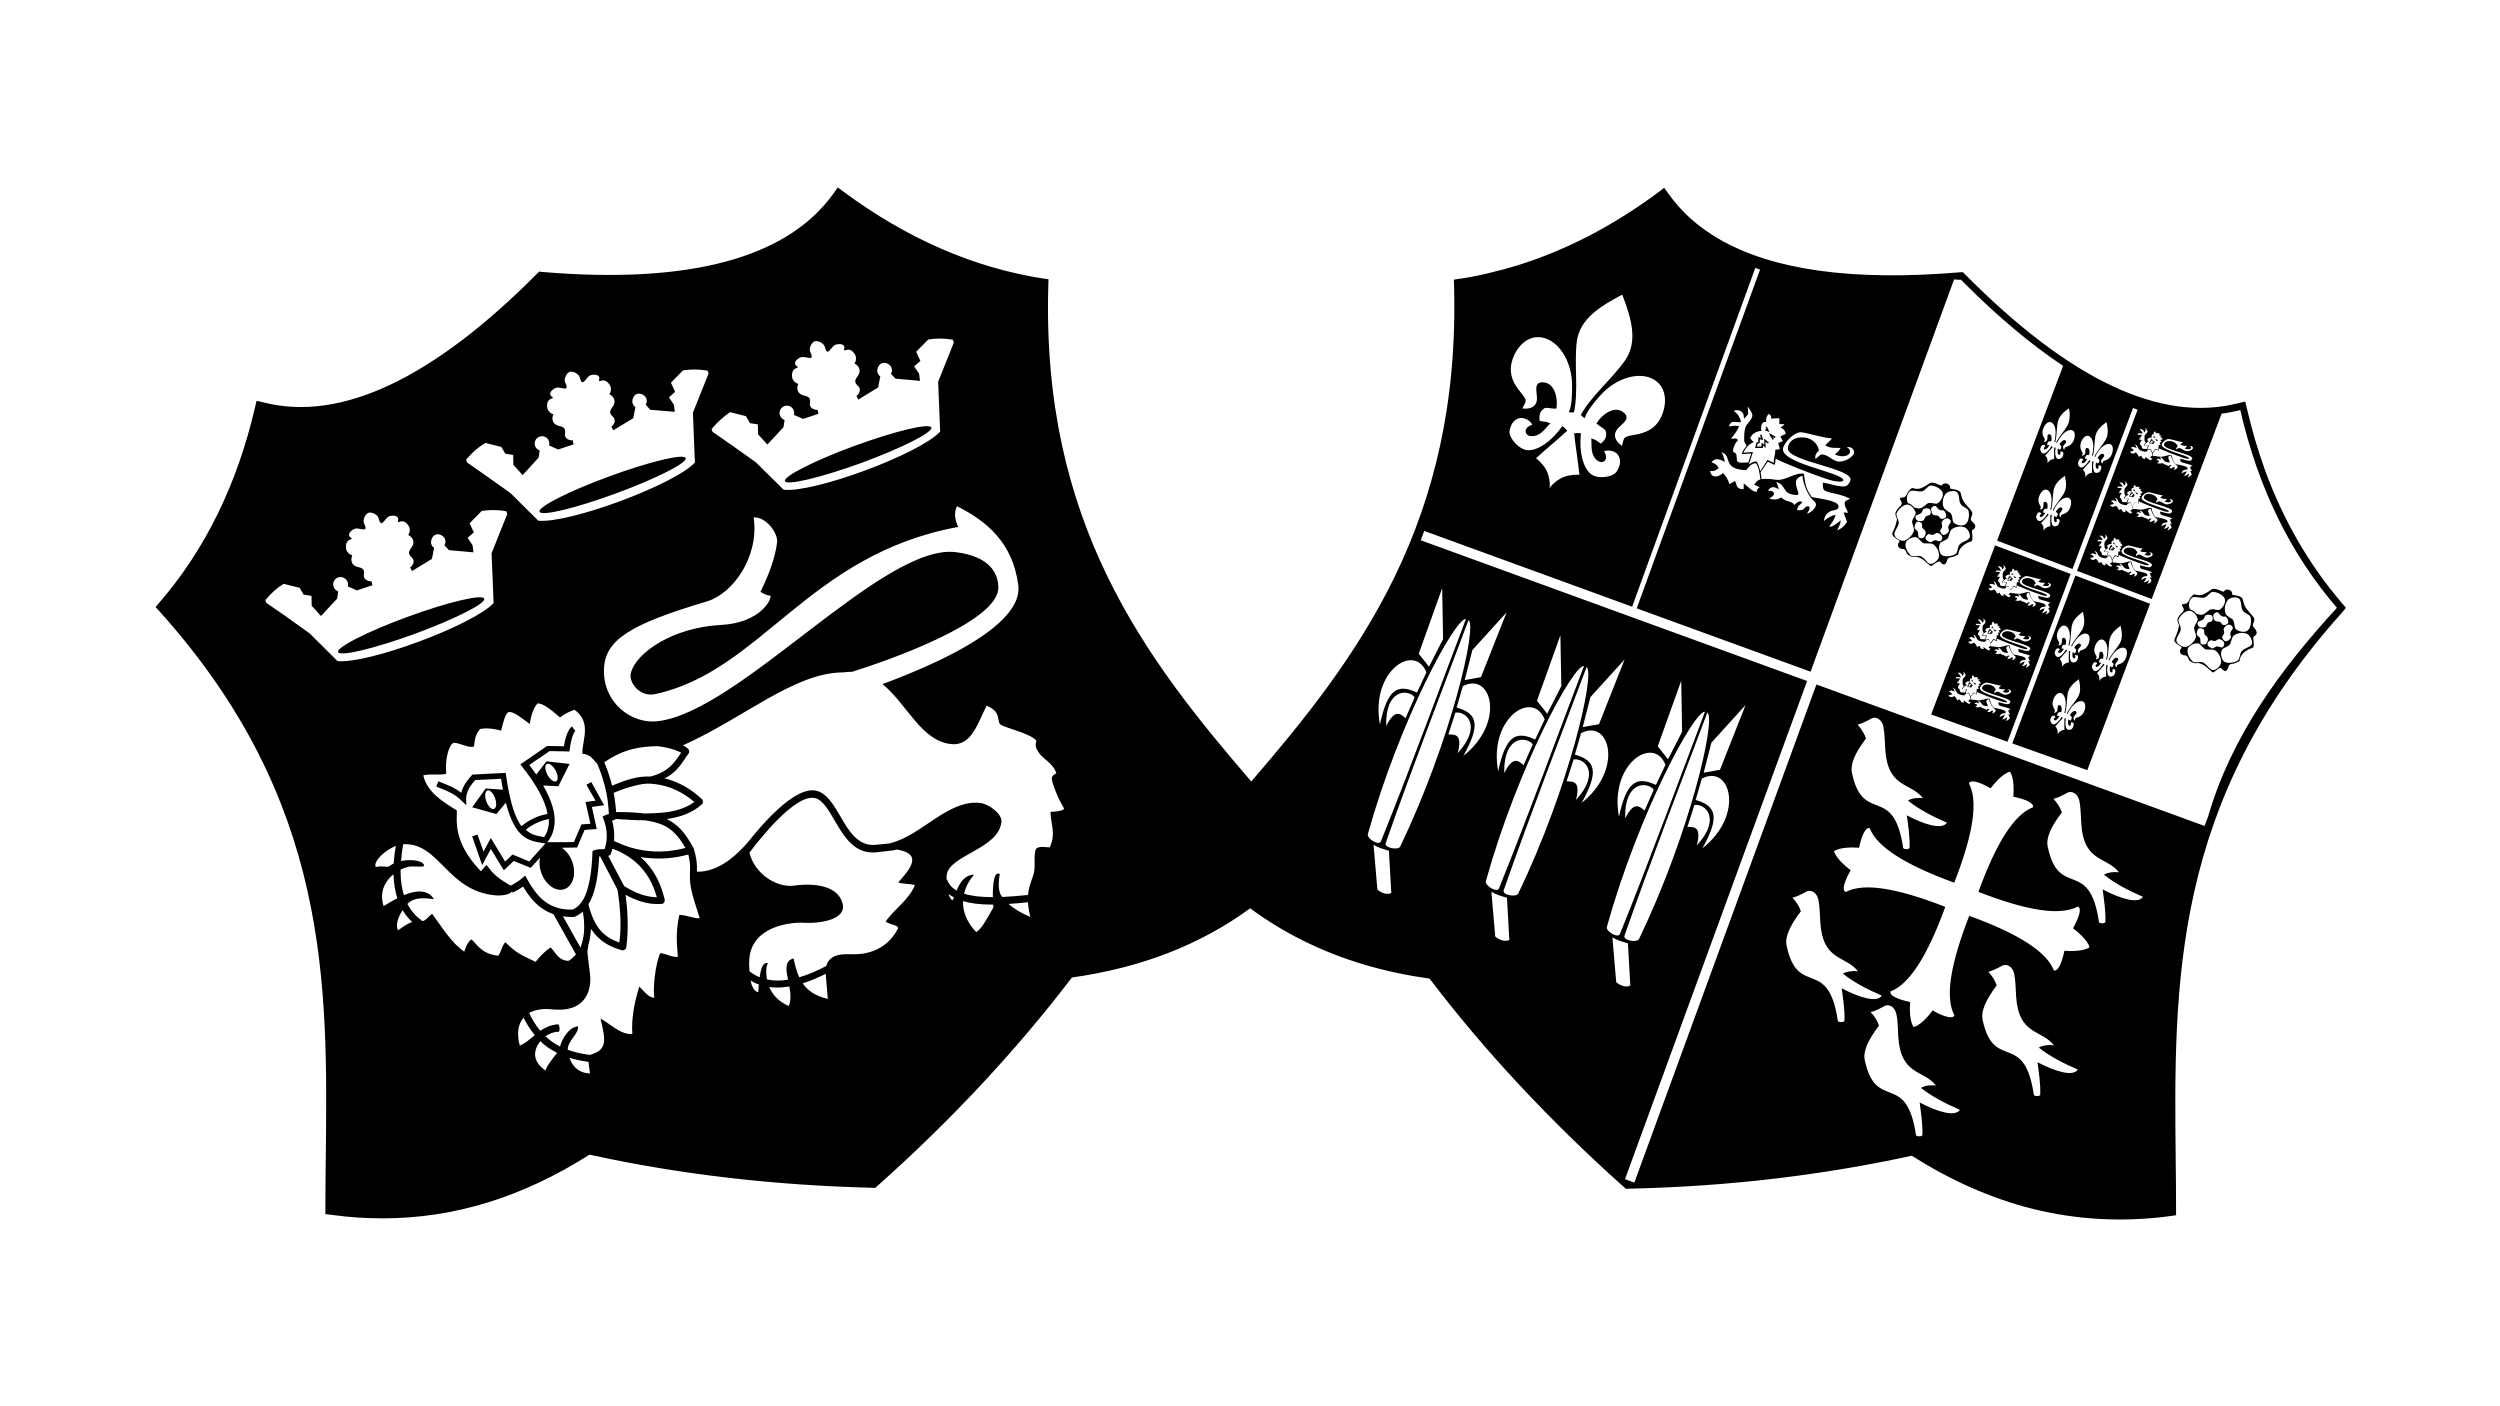 <svg id="Layer_1" xmlns="http://www.w3.org/2000/svg" viewBox="0 0 1366 768"><path d="M797.8 152.3c-.3 0-.2 0 0 0zm0 0zM470.5 253c22.1-8.1 39.3-16.8 38.4-19.4-1-2.6-19.7 1.9-41.9 10-22.1 8.1-39 16.7-38.1 19.3 1 2.5 19.5-1.9 41.6-9.9zm491.2-15.4l.5 1.7-.9-.3-.5-.1v.5l-.1 2.1-.7.2-.2.1-.1.2-.6 2.3-.1.5h4.2v-.4l.1-.9.8.7.6.6v-3.5l1.3 1.1.5-.6-1.9-1.6-.6-.5v3.3l-.8-.7-.6-.5-.1.8-.1 1.4H960l.4-1.6.8-.2.3-.1v-.3l.1-1.8 1.1.3.7.2-.2-.7-.7-2.4-.8.2zm5.4.3l1.5 2.4.7-.4-.7-1.2 1.2.6.4-.7-2.4-1.3-1.2-.7.5 1.3zM1072 491.4zM964.5 235.2l1.4.5.9.3-.4-.9-1-2-.7.3.6 1.1-.5-.2-.3.9zm315.2 99.5c-93 103.5-91.9 203-90.9 298.8.1 9 .2 18.1.2 27.1v3.4l-3.4.5c-26.4 3.5-51.3 1.9-75-4-23.1-5.8-45-15.7-66-29-24.4 5.3-49.4 9.5-74.9 12.5-26.1 3.1-52.7 4.9-79.8 5.5l-1.5.1-1.1-1c-20.3-18.1-39.3-36.7-57.2-55.9-17.6-18.8-33.9-38.2-49-58-24.6-3.4-47.7-10.1-69-20.7-10.1-5-19.8-10.9-29-17.7-27.4 20-59.6 32.5-97.4 37.8-30.5 40-66.3 78.3-106.3 113.9l-1.1 1h-1.5c-53.5-1.3-105.6-7.3-154.7-18.1-36.7 23.3-74 34.8-113 34.8-9.2 0-18.5-.6-27.9-1.9l-3.4-.4V660c0-9 .1-18 .2-27 1.1-96 2.3-195.2-90.7-298.8l-2.3-2.5 2.2-2.6c24.9-28.8 42.4-64.6 52.1-106.3l.9-3.8 3.9.9c42 10.7 92.2-12.9 149.2-70.2l1.3-1.3 1.8.2c80.5 6.8 134-7.7 159.1-43l2.3-3.2 3.2 2.4c34.4 25.5 70.9 41.4 108.5 47.3l3.4.5-.1 3.4c-3.8 129.2 52.3 203 110.9 271C742 359.3 798 285.4 794.5 156.2l-.1-3.4 3.2-.5h.2c5.2-.8 10.5-1.8 15.7-3.1 5.2-1.2 10.4-2.6 15.6-4.2 26.5-8.2 52.3-21.6 77.1-40l3.1-2.4 2.3 3.2c3.5 4.9 7.5 9.4 12 13.5 4.6 4.1 9.7 7.8 15.3 11.1 29.4 17.2 73.3 23.3 131.8 18.4l1.8-.1 1.3 1.3c28.8 29 55.7 49.4 80.8 61.1 24.6 11.5 47.4 14.6 68.4 9.2l3.8-.9.9 3.8c1.4 5.9 2.9 11.6 4.5 17.2 1.7 5.6 3.5 11.1 5.4 16.5 10.1 27.5 24.1 51.7 42 72.6l2.2 2.6-2.1 2.6zM388.8 234.4l.5 1.5 9.9 6.9 13.8 9.8 15.2 15c16.8 1.8 74.7-19.8 85.5-31.8l-1.1-27.2 8.6-21.5-.6-1.5c-4.8-.8-9.2-.8-13.4-.1l-6.6 6.7 2.3 5-3.4 3 2.7 4 .5 3.9-13.4-1.2-2.5-2.7c.6-1 .9-1.9.2-3.5-.6-1.6-3.2-3.1-5.2-2.2-2.1.8-2.8 3.8-2.3 5.2.6 1.4.8 1.4 1.5 1.9l-1.2 6.1-10.6 6.5-.2.1-1.1-2c.8-.2 3.2-3.2 1.1-5.2-1.4-1.4-2.7-2.5-.6-5.3 3.1-4-.2-6.7-1.6-7.2 1.1-1.1 1.2-3.6.3-5-3.5-5.4-6.6-.1-5.8-3.1.7-2.6-2.7-2.9-4.9-2.1-2.4.9-4.2 7.2-5.7 1.2-.6-2.3-4.1-3.7-5.6-3.1-1.6.5-3.4 3.9-2.3 6 2.7 5.5-2.7 1.8-5.2 2.7-2.2.8-4.5 3.2-2.3 4.8 2.5 1.7-3.2-.3-2.5 6.1.2 1.6 1.9 3.4 3.4 3.6-.7 1.3-1.6 5.4 3.4 6.5 3.4.7 3.2 2.4 2.9 4.4-.3 2.8 3.5 3.6 4.2 3.3l.5 2.2-8.4 2.8-5-2.2c.2-.8.2-1.6-.1-2.4-.7-2.1-3-3.2-5.1-2.4-2.1.7-3.2 3.1-2.4 5.1.4 1.2 1.4 2.1 2.5 2.5l-.6 3.9-8.8 9.5-5.1-5.6-.1-5.4-4.3-.7-2.2-3.8-8.7-2.2c-3.6 2.5-7 5.5-10.1 9.2zm-134.1 16.8l.5 1.5 9.9 6.9 13.8 9.8 15.2 15.1c16.8 1.7 74.7-19.8 85.6-31.8l-1.1-27.2 8.6-21.5-.6-1.5c-4.8-.8-9.3-.8-13.4-.1l-6.6 6.7 2.3 5-3.4 3 2.7 4 .5 3.9-13.4-1.1-2.5-2.8c.6-1 .9-1.9.3-3.5-.6-1.6-3.2-3.1-5.2-2.3-2 .8-2.8 3.8-2.2 5.2.6 1.4.8 1.4 1.5 1.9l-1.2 6.1-10.7 6.5-.2.1-1.1-2c.8-.2 3.1-3.2 1.1-5.2-1.4-1.4-2.7-2.5-.6-5.3 3.1-4-.2-6.7-1.6-7.2 1.1-1.1 1.2-3.6.3-5-3.5-5.4-6.6-.1-5.8-3.1.7-2.6-2.7-3-4.9-2.2-2.4.9-4.2 7.2-5.7 1.2-.5-2.2-4.1-3.7-5.6-3.1-1.6.6-3.4 3.9-2.3 6 2.7 5.5-2.7 1.8-5.1 2.7-2.2.8-4.5 3.3-2.3 4.8 2.5 1.7-3.3-.3-2.5 6 .2 1.6 1.9 3.5 3.4 3.6-.7 1.3-1.6 5.5 3.4 6.5 3.4.7 3.1 2.4 2.9 4.5-.3 2.8 3.5 3.6 4.2 3.2l.5 2.3-8.4 2.8-5-2.2c.2-.8.2-1.6-.1-2.4-.7-2.1-3.1-3.2-5.1-2.4-2.1.7-3.2 3.1-2.4 5.1.4 1.2 1.4 2.1 2.5 2.4l-.6 3.9-8.7 9.6-5.1-5.6-.1-5.4-4.3-.7-2.2-3.7-8.7-2.2c-4.1 2.5-7.5 5.5-10.5 9.2zm104.5 156.5c-9.4.2-18.2 1.4-29 8.8 1.8 4.3 3.2 8.5 4.2 12.8 3.8-1.6 7.2-2.9 10.3-3.7 3.6-1 6.9-1.4 10.2-1.3h.5c9.5-2.5 12.6-7 15.8-11.6.3-.5.7-1 1-1.4-1.1-.6-2.4-1.2-4-1.7-2.4-.8-5.5-1.5-9-1.9zM341 484.1c3.3 2.1 6.5 3.7 9.9 4.8 2.6.8 5.3 1.3 8 1.4-1.8-6.6-4.7-12-8.7-16.4-3.2-3.5-7.2-6.4-11.8-8.7-1.3-.5-2.5-.9-3.7-1.5 0 .1-.1.1-.1.2-.2.8-.5 1.7-.8 2.4v.1l-.3.8-.8.3c-.1.1-.2.1-.4.1l8.7 16.5zm-2 18c-.2-5.2-.7-10.5-1.6-16l-9.5-18.2h-.5c-.5 10.9-2.1 18.3-4.3 23.2-.5 1.1-1 2.1-1.6 3 1.6 6.3 3.7 11 6.7 14.4 2.6 3 6 5 10.2 6.5.6-4.1.7-8.5.6-12.9zm16.5-37c6.3.5 12.7-.1 19-1.8-3.7-6.5-7.4-10.4-12.7-12.7-2.7-1.1-5.9-1.9-9.6-2.4-4.9 0-10-.3-15.6-.7l-.8.4c-.5.2-.9.4-1.4.5 1.2 3.7 1.4 7.7 1.1 11.2 1.6.6 3 1.2 4.5 1.9 5 2 10.2 3.2 15.5 3.6zm6.9-21.1c6.7-.7 12.3-2.4 17-5.8-4.5-3.8-8.7-6.1-12.6-7.6-4.3-1.6-8.3-2.2-11.5-2.4h-.5c-2.3-.1-5.1.3-8.3 1.2-3.3.8-7.1 2.1-11.2 3.8.3 1.4.5 2.8.7 4.3.2 1.6.4 3 .5 4.3.1.6.1 1.2.1 1.9 6.1 0 11.3.2 15.7.8 3.6-.1 7-.2 10.1-.5zm-36.1-26.8c-2.1-1.6-2.9-4.8-8.1-5.4-.1-3.8 1.3-8.1 1.4-12.3.1-4.1-.9-8.2-5.7-11.7-2.4 1-4.3 1.5-7.9 4.2-6-5.2-9.3-7.5-12.2-7.7-1.5 1.5-3.5 5-4.3 11.3-3.6-2.5-9.1-7.4-11.8-6.4-1.5 1-2.5 4.2-3.9 10.1-.8-.5-7.1-1.9-11.4-1-2.5 2.6-3 5.8-3.4 9.6-2.9 1-6.9-1.7-11.1-2.1-2.5 1.2-4.8 8.1-4.1 17-.7.3-2.4.4-4.3.4-3 0-6.6-.1-8.2.5 1.9 8.6 9.7 13.9 18.3 19.1.3 4.6-2.8 16.7 13.2 33.3.7-.9 1.6-2 2.2-2.7.6-.6 1-.9 1.1-.5 2.5 3.1 3.5 5.6 12.9 11 .1-.1.2-.1.4-.2l1-.5c1.7-1 3.4-2 4.7-3.2l1.8-1.6 1.2 2.1c2.5 4.4 5.3 8.7 9.3 11.8 3.8 3 8.7 4.9 15.5 4.7 2.6-1.2 4.9-3.3 6.8-7.5 1-2.4 1.9-5.4 2.6-9.2.7-3.9 1.2-8.5 1.4-14.1l.1-1.3 1.2-.4c1.5-.5 2.7-.5 3.8-.5.5 0 1.1 0 1.6-.1.1-.4.2-.7.3-1.1.2-.7.4-1.4.5-2.2.7-3.9.3-8.5-1.3-12.7l-.7-1.7 1.6-.8c.7-.3 1.2-.5 1.8-.6h.1c-.1-.9-.1-1.8-.2-2.8-.1-.7-.1-1.4-.2-2.2-.1-.7-.2-1.3-.2-2-.9-6.6-2.8-13.6-5.8-20.6zm-7.8 80.9c-1.4 1.2-2.9 2.1-4.4 2.8l-.3.1h-.3c-2.1.1-4 0-5.9-.3l9.6 17.1c.9-2.6 1.6-5.3 1.9-8.3.2-3.5.1-7.2-.6-11.4zm-48.8-168.6l-1.1-27.2 8.6-21.5-.6-1.5c-4.8-.8-9.3-.8-13.4-.1l-6.6 6.7 2.3 5-3.4 3 2.7 4 .5 3.9-13.4-1.2-2.5-2.7c.6-1 .9-1.9.3-3.5-.7-1.6-3.2-3.1-5.2-2.2-2 .8-2.8 3.8-2.2 5.2.5 1.4.8 1.4 1.5 1.9l-1.2 6.1-10.7 6.5-.2.1-1-2c.8-.2 3.1-3.2 1.1-5.2-1.5-1.4-2.7-2.6-.6-5.3 3.1-4-.2-6.7-1.6-7.2 1.1-1.1 1.2-3.6.3-4.9-3.5-5.4-6.6-.1-5.8-3.1.7-2.6-2.7-3-4.9-2.2-2.4.9-4.2 7.2-5.7 1.2-.5-2.3-4.1-3.7-5.6-3.1-1.6.6-3.4 3.9-2.3 6 2.7 5.5-2.7 1.8-5.1 2.7-2.2.8-4.5 3.3-2.3 4.8 2.5 1.7-3.3-.3-2.5 6.1.2 1.6 1.9 3.4 3.4 3.6-.6 1.3-1.6 5.5 3.4 6.5 3.4.7 3.1 2.4 2.9 4.4-.3 2.8 3.5 3.6 4.2 3.3l.5 2.2-8.5 2.8-5-2.2c.2-.8.2-1.6-.1-2.4-.8-2.1-3.1-3.2-5.2-2.5-2.1.8-3.2 3.1-2.4 5.2.4 1.2 1.4 2 2.5 2.4l-.6 4-8.8 9.5-5.1-5.6-.1-5.4-4.3-.7-2.2-3.7-8.7-2.2c-3.6 2.2-7 5.2-10 8.9l.5 1.5 10 6.9 13.7 9.8 15.2 15.1c16.5 1.8 74.4-19.8 85.3-31.7zm-57.2 143.9c.8-.6 1.7-1.1 2.6-1.6.1-.8.1-1.5.2-2.3.2-2.3.5-4.7 1-7.3-5.7 2.2-12.5 8.3-11 11.6 3.1-1 5.8.3 7.2-.4zm-2.9 21.7c1.6-.9 4.3-2.7 7.5-4.3-1.2-3.7-1.9-8-2.1-12.9v-.2c-4.5 3.6-7.9 9.6-5.4 17.4zm15.6 8.7c-2-1.9-3.7-4-5.2-6.5-2.3 3.4-4 7.9-2.6 11.1 3.2-2.3 5.5-3.9 7.8-4.6zm51 11.1c6.8 7.1 12.4 8.4 16.4 10.7 1.9-2.4 5.2-6.1 8.3-7.9 2.7 2.7 3.9 6.8 9.3 7.3 1.1.1 2.6-1.6 4.5-3.5l-12.3-22c-2.9-1-5.3-2.4-7.5-4.1-3.8-3-6.7-6.9-9.1-11-1.1.8-2.3 1.6-3.5 2.2-.5.2-.8.5-1.1.6-.3.2-.7.3-1.1.5l-.3-.6c-1.7 2-6.2 2.4-9.3 2.1-26.4-2.5-30.4-29-50.2-27.9-.5 2.9-.9 5.7-1.1 8.5 0 .2 0 .5-.1.7 6.4-1.4 13.2.1 12.5 2.8-2.3.6-5.6-.2-8.4.3-1.3.3-2.8.8-4.3 1.5v2.6c.1 4.3.8 8.1 1.8 11.4 6.1-2.5 12.9-3.5 16.4 2.2-2-.1-8.5-1.6-12.9 1.3-.5.3-1 .8-1.6 1.3 2 3.8 4.6 6.8 7.8 9l-.2.3h.1c2.2.3 3.1-1.9 5.8-3.9 6.1 8.2 10.4 15.7 17.6 20.7.5-1.9 1.8-5.4 3.9-6.7 2.6 1.9 5 7.9 14.6 8.9 1.3-1.2 2.5-6.6 4-7.3zm16 50.7c-2.4-2.9-4.4-6.1-6.1-9.5-2.8 3.1-4 8.1-2.1 15.2 2.9-1.1 5.4-3.4 8.2-5.7zm12.2 9.7c-2.2-1.1-4.2-2.3-6-3.7-1.1-.8-2.2-1.7-3.1-2.7-3.8 4.5-4.9 11 2.9 16.1-.2-1.5 3.5-6.4 6.2-9.7zm18 11.2c-.2-1.9-.7-4-.8-6.3-3.8-.5-7.2-1.2-10.4-2.2 2 6.1 6.6 8.5 11.2 8.5zm59.9-84.8c-4-12.9-5.6-16.7-5.3-24.7v-.2c.1-2.1.1-4-.1-5.8-.2-1.3-.5-2.7-.8-4.1-7 1.9-13.9 2.6-20.9 2-1.7-.1-3.5-.3-5.2-.6 1.1.9 2 1.9 3 2.9 4.9 5.4 8.3 12.1 10.2 20.4.2 1.1-.6 2.3-1.7 2.3-4 .3-7.9-.2-11.8-1.5-2.7-.9-5.3-2-7.9-3.5.6 4.5 1 8.8 1.1 12.9.2 5.4 0 10.7-.7 15.8-.1 1.1-1.4 1.9-2.4 1.6-5.9-1.6-10.6-4.2-14.3-8.3-.9-1-1.8-2.2-2.6-3.4 0 .7-.1 1.4-.2 2.2-.2 2.6-.7 4.9-1.4 7.2h.1c-.6 4.5-.8.5 1 15.6.5 3.8.8 19.4-17.4 19.2-1.1 0-2.3-.1-3.5-.2-4.6-.5-9 .1-12.4 2 1.7 3.5 3.6 6.8 6.1 9.7 2.6-1.7 5.6-3.2 9.4-3.5h.2c1.1 0 1.3 4.2.3 4.1-2.3-.1-4.8.9-7.1 2.4.8.8 1.7 1.5 2.6 2.2 1.6 1.3 3.4 2.4 5.4 3.4 1.1-4.1 4.6-10.5 9.8-11 .5 4.3-5.6 7.6-5.6 12.8 3.5 1.3 7.5 2.2 12.1 2.8 9-2.7 9.1-6.6 5.8-19.8 4.2 1.9 11.2 9.2 17.4 8.3-.6-8.8 1.3-17.8 3.8-25.8 2.6 2.3 4.9 6.1 8.2 6-.8-4.1.4-18.3 3.3-24.3 3.8.4 6.3 2.4 9.6 2-.4-5.8-1.5-12.7.8-22.9 3.9 0 8.2 2.2 11.1 1.8zm32.3 36.2c-1.6-.5-3.1-1.3-4.5-2.1.7 3.3 2 6 4.2 6.3.1-1.1.1-2.6.3-4.2zm16.7 1.1c-1.4.2-2.8.4-4.1.5-2.4.2-4.7.1-6.9-.2 1.7 4 5 8 10.7 10.4 1.3-3.2 1-7 .3-10.7zm21 6.8c-.4-6.1-1-10.4-1.1-13.7-4.5 2.2-8.6 4-12.6 5.2 2.6 3.8 6.7 6.9 13.7 8.5zm31.6-42.2c4.2-6.4 12.9-12 16-20-3.4-.9-6.6-.4-9.1-1.5 9.6-10.3 11-15.8-.6-17.9h-.1c-1.8.5-3.1.6-6.7 1-1 .1-2.3.2-4.3.5-12.2 1.3-17.9-8.6-23.2-17.6-3.3-5.7-6.4-11-10.5-12-11-2.7-31.6 24.1-35.9 29.8 2.8 11.7 15 19.3 24.4 18 5.4-.8 23.8-2.3 26.6 10.3 1.6 7.5-10.3 10.6-21.5 10-7.3-.4-28.7 2-29.6 20.4-.1 1.3-.1 3.6.1 6.1 1.7 1.4 3.6 2.5 5.6 3.3.6-4.6 1.7-8.7 4.7-7.6-.9.1-1.6 4.1-.7 8.8 2.5.5 5.2.7 8 .5 1.1-.1 2.3-.2 3.5-.4-1.2-5.6-1.9-10.4 3-11.6.7 3.2 1.5 6.8 3.1 10.3 4.6-1.3 9.5-3.4 14.8-6.2.2-.7.4-1.3.7-1.9 2.9-4.9 8.7-4.6 14-4.5 10 .2 19.1-4.1 24.1-13.4 1.9-2.5-3.9-2.6-6.4-4.4zm37.4-13.2c-1.2-.6-2.1-1.3-3-2 .5 1.7 1.2 3.1 2.2 3.5.2-.4.5-1 .8-1.5zm21.5 5.4c0-.4-.1-.9-.1-1.5-7.2 0-12.5-.7-16.5-1.9-.2 4.8 1.5 11 7.2 16.9 3.1-1.9 5.4-6.5 9.4-13.5zM563 501c-.8-3.1-1.2-5.6-1.3-8-3.8.4-7.4.7-10.6.9 3.1 2.8 7 5.1 11.9 7.1zm18.3-59.5c-2.6-4.3-4.3-8.2-6-13.3-1.4-4.1-.2-4.3 1.9-5.7-2.2-6.2-7.2-7.3-9.8-11.6-1.2-1.9-2-3.2-1.1-6.1-2.7-3.7-14.4-6.4-19-8.5-3.4-1.5.8-7.1-8.2-10.7-4.6 8.7-8 22-19 21-16.7-1.4-24.5-22-37.9-32.8 67.8-25.3 75.5-44.3 74.2-54-3-23.3-17.3-35.1-33.5-43.2-1.6 3.3-1.4 7.1.7 11.3-82.2 15.1-107.7 79-165.8 91.4-8 1.7-14.4-6.2-13.1-11.5 2.8-11.4 23.4-25 48.9-26.3 22-1.1 28.1-14.1 27.4-16-1.6-.1-3.4-.8-5.5-2.1 4.6-9.3 8-18.4 9.1-27 .6-5.2-6.1-14.1-12.8-13.7 3.1 21.6-11.3 41.6-25.5 45.9-42.3 12.6-55.9 21.1-56.3 37.3-.4 18.4 15.2 29.7 29.1 28.2 44.5-4.7 123.4-97.4 163.2-92.4 19 2.4 23.1 11.9 23.2 19.3.3 18.7-60.1 39.9-80 46.1-1.6-.1-3.2.2-5 .3-26.5.2-53.7 24.7-87 39.7h-.6c1.2.6 2.3 1.3 3.1 2.1.7.6.8 1.9.2 2.6-.8 1-1.4 1.9-2 2.9-2.7 3.9-5.3 7.7-11 10.6 1.5.4 3.1.8 4.8 1.5 4.8 1.8 10.1 4.8 15.5 9.8.8.7.8 2.2 0 2.9-5.3 4.7-11.7 7-19.2 8 6.2 3 10.4 7.9 14.7 16 .1.1.1.3.1.4.1.1.1.2.1.2.6 2.1 1.1 4.1 1.4 6.3.2 1.9.3 3.8.2 5.8.3 0 .5 0 .7.1 10-.1 19.1-6.9 26.9-15.8 7.3-9.2 25.9-31.4 37.8-28.4 5.6 1.4 9.1 7.4 12.9 13.8 4.6 8 9.7 16.7 19.4 15.7 1.5-.2 3.1-.3 4.3-.4 1.9-.2 3.1-.3 4.1-.5 0 0 0-.1-.1-.1 16.6-4.1 31.3-23.7 48.5-21.9 5.3.6 12.3 6.1 11.9 10.3-1.5 15-28.5 18.1-29.9 29.1-.1.5-.1 1.4-.1 2.5l.2-.1c.8 2.1 2.2 4.3 5.3 6.1 1.7-4.1 4.2-8.5 9.5-8.7-4.4 5.5-4.7 8.1-5.4 10.4.1 0 .1.1.2.1 3.7 1.1 8.7 1.8 15.5 1.8-.1-6.2.5-14.7 3.8-12.6-.7 3.4-1.1 9.4.9 11.9l.4.6c4.1-.2 8.8-.5 14.1-1.1.3-3.2 1.3-6.3 2.8-10.5 1.6-4.6.2-8.6 1.2-13.6.6-3 4.6-2 7.9-1.9 3.5-7.6.5-12.8.4-19.4 4.9-.2 7.9-1 7.3-2.1zm599.9-198.7c-.8 3.2 14.7 6 14.9 7.6.1.6-2.3.1-3.3-.3-4.5-1.5-11.9-4.5-13.2-5.1.1.3 0 .9-.1 1.3-.6-.2-1.1-.6-1.7-.7-.5.7-1.1 1.4-1.6 2.1.1.4.3 1.1.3 1.5 1-.1 2.3.1 3.3.3 2.5.5 4.6-1.3 6.8-.8.3 1.4.5 3.1 2.2 4.9 2.8.6 7 1.2 6.5 2.6-.2.6-1.3.4-1.9.6-1.1.5-1.2 1.2-1.4 1.9 1.1-.7 2-1.1 2.8-1.1-.3.9-.7 1.5-1.4 2.3.7.3 1.6-.4 2.7-1.1 0 .7-.3 1.3-.8 2 .9-.1 1.8-.8 2.3-1.6-.2-.7-.7-1.3-.9-2 .2 0 .8.1 1 .2-.2-.7-1.1-1.5-.9-2.2.1-.4.8-.5 1.2-.7-2.7-1.3-5.8-1.5-6.4-2.3-.3-.3-.3-1.1-.3-1.5 1.4.2 2.8.8 4.2 1 1 .1 1.7.3 2.3-1 1.1-2.5-15.3-4.8-15.4-7.6 0-1.2 1.1-2.1 2.9-2.1 2.5 0 4.2 1.4 4.6 3-.6.4-.9.9-.8 1.6.6-.2 1-.9 1.7-.8 1.5.3 2.7 1.7 4.2 1.7 1.2 0 2.5-.5 3.1-1.3.6-.7-.8-2-1.7-1.5.8.2 1 .9.7 1.3-.5.7-2.2.6-3.4 0 .3-.4.6-.2 1.3-1.3-1.2-.2-2.1.1-3.7-.8.3-.4 1.2-.9 1.5-1.3-2.4-.3-5.6-1.4-7.4-1.7-1.8-.3-3.9 1.8-4.2 2.9zm6.7 13.9c-.4.5 3.3-1.1 1.4-2.5-1.8-1.2-3.2-4.7-3-5.4-3.5.5.2 3.8-1 3.9-4-.3-2.5-2.2-5.2-3 .4.5.6 1 .7 1.5-1.4-.9-2-.5-2.6.1.7.2 1.3.1 1.5.8-.2.4-.3.5-1.1.9 1.2.5 2.2.3 2.9 0 1.2 1.1 3 .9 3.1 1.8 1.1-.9 1.6-.8 1.9-.5-.5.5-1 .6-1.1 1.5.6.2 1.5.1 1.8-.4.3-.2 2-.4.7 1.3zm-9 16.3c-.6.4-.9.9-.8 1.7.6-.2 1-.9 1.7-.8 1.5.2 2.7 1.7 4.2 1.7 1.2 0 2.5-.5 3.1-1.3.6-.8-.8-2-1.7-1.5.8.2 1 .9.7 1.2-.5.7-2.2.6-3.4 0 .3-.4.6-.2 1.3-1.3-1.2-.2-2.1.1-3.7-.7.3-.4 1.2-.9 1.5-1.3-2.4-.3-5.6-1.4-7.4-1.7-1.8-.3-3.9 1.7-4.2 2.8-.9 3.2 14.7 6 14.9 7.6.1.6-2.3.1-3.3-.3-4.5-1.5-11.9-4.5-13.2-5.2.1.3 0 .9-.1 1.3-.6-.2-1.1-.5-1.7-.7-.5.7-1.1 1.4-1.6 2.1.1.4.3 1.1.3 1.5 1 0 2.3.1 3.3.3 2.5.5 4.6-1.3 6.8-.8.3 1.5.5 3.1 2.2 4.9 2.8.6 7 1.2 6.5 2.6-.2.6-1.3.4-1.9.6-1.1.5-1.2 1.1-1.4 1.9 1.1-.7 2-1.1 2.8-1.1-.3.9-.7 1.5-1.4 2.3.7.3 1.6-.4 2.7-1.1 0 .7-.3 1.3-.8 2 .9-.1 1.8-.8 2.3-1.6-.2-.7-.7-1.3-.9-2 .2 0 .8.1 1 .1-.2-.7-1.1-1.5-.9-2.2.1-.4.8-.5 1.2-.7-2.7-1.3-5.8-1.5-6.4-2.3-.3-.3-.3-1.1-.3-1.5 1.4.3 2.8.8 4.2 1 1 .1 1.7.3 2.3-1 1.1-2.5-15.3-4.8-15.4-7.6 0-1.2 1.1-2.1 2.9-2.1 2.5.3 4.1 1.6 4.6 3.2zm-2 12.8c-.4.5 3.3-1.1 1.4-2.5-1.8-1.2-3.2-4.7-3-5.3-3.5.5.2 3.8-1 3.9-4-.3-2.4-2.2-5.2-3 .4.5.6 1 .7 1.5-1.4-.9-2-.5-2.6.1.7.2 1.3.1 1.5.8-.2.4-.3.5-1.1.9 1.2.5 2.2.3 2.9 0 1.2 1.1 3 .9 3.2 1.8 1.1-.9 1.6-.8 1.9-.5-.5.5-1 .6-1.1 1.5.6.2 1.5.1 1.8-.4.2-.3 1.9-.5.6 1.2zm-9 16.3c-.6.4-.9 1-.8 1.7.7-.2 1-.9 1.7-.8 1.5.2 2.7 1.7 4.2 1.7 1.2 0 2.5-.5 3.1-1.3.6-.7-.8-2-1.7-1.5.8.2 1 .9.7 1.2-.5.7-2.2.6-3.4 0 .3-.4.6-.2 1.3-1.3-1.2-.2-2.1.1-3.7-.7.3-.4 1.2-.9 1.5-1.3-2.4-.3-5.6-1.4-7.4-1.7-1.8-.3-3.9 1.7-4.2 2.9-.9 3.2 14.7 5.9 14.9 7.6.1.6-2.3.1-3.3-.3-4.5-1.5-11.9-4.5-13.2-5.1 0 .3 0 .9-.1 1.3-.6-.2-1.1-.6-1.7-.7-.5.7-1.1 1.4-1.6 2.1.1.4.3 1.1.3 1.5 1-.1 2.3.1 3.3.3 2.5.5 4.6-1.3 6.8-.8.3 1.4.5 3.1 2.2 4.9 2.8.6 7 1.2 6.5 2.6-.2.6-1.3.4-1.9.6-1.1.5-1.2 1.1-1.4 1.9 1.1-.7 2-1.1 2.8-1.1-.3.9-.7 1.5-1.4 2.3.7.3 1.6-.4 2.7-1.1 0 .7-.3 1.3-.8 2 .9-.1 1.8-.8 2.3-1.6-.2-.7-.7-1.3-.9-2 .2 0 .8.1 1 .2-.2-.7-1.1-1.5-.9-2.2.1-.4.8-.5 1.2-.7-2.7-1.3-5.8-1.5-6.4-2.3-.3-.3-.3-1.1-.3-1.5 1.4.2 2.8.8 4.2 1 1 .1 1.7.3 2.3-1 1.1-2.5-15.3-4.8-15.4-7.6 0-1.2 1.1-2.1 2.9-2.1 2.5 0 4.2 1.3 4.6 2.9zm-2 12.9c-.4.5 3.3-1.1 1.4-2.5-1.7-1.2-3.2-4.7-3-5.4-3.5.5.2 3.8-1 3.9-4-.3-2.4-2.2-5.2-3 .4.5.6 1 .7 1.5-1.4-.9-2-.5-2.6.1.7.2 1.3.1 1.5.8-.2.4-.3.5-1.1.9 1.2.5 2.2.3 2.9 0 1.2 1.1 3 .9 3.2 1.8 1.1-.9 1.6-.8 1.9-.5-.5.5-1 .6-1.1 1.5.6.2 1.5.1 1.8-.3.3-.4 2-.6.6 1.2zm-13.1-6.8c.4-.6.9-.9 1.4-1-.3-1.2-.5-2.4-1.3-3.4-1.1 0-1.6.6-2.2 1.3-6-.6-3.4-3.2-6.2-4.1.5.7.8 1.4 1 2.1-1.7-.9-2.4-.9-3.2-.2.9.4 1.4.6 1.8 1.4-.7.2-.9.6-2 .4.3 1.3 1.6 1.7 3.1.6.8.7 1.3 1.5 1.7 2.4.4-.3.9-.4 1.3-.6.6 1 .4 1.7 2.2 1.8v-1.2c1.7 1.2 1.8 1.6 3.2 2 0-.3.2-.8.7-.9-.6-.2-1-.2-1.5-.6zm-4-13.1c-.5 0-1.2-.2-1.7-.2-.6-.1-.9.3-1.1.9.9-.1 1.7-.1 2.5.1-.4.8-1.3 2-1.8 2.5.7 0 1.4-.1 1.7.4-.7.5-1.2 1.6-1 2.3 1.1.6.7.6 1.1 1.9.2.6 2 .5 2.7.5.1-.5.5-1.3.6-1.8-.7-.2-1.6 0-2.3-.1.2-.6.6-1.1 1-1.5-.1-.5-.5-.7-.6-1.2 0-.9-.2-1.9.1-2.7.3-.8 1.3-1.3 1.5-2.1.2-.7-.8-1.5-1.2-2.2.1.6.2 1.1.2 1.7-.3.2-.6.6-.9.9-.2-.4-.1-.9-.4-1.2-.8-.8-1.5-.6-2.1-.6.3.4.8.6 1.1 1.1.5.7.6.9.6 1.3zm6.9 8.2c.7.3.9.4 1.6.7-.1-.9.3-1.8.2-2.7.4-.1.7.2 1.1-.1-.2-.5-.3-.8-.5-1.3.3 0 .8-.3 1.1-.3-.2-.4-.5-.6-.7-1 .4-.1.8-.3 1.2-.5-.1-.5-.5-1.1-1.4-1.4 1.3-.7 1.2-.6-.3-.7 0-.5.1-.8-.1-1.2-.7 0-1.5-.1-1.8.1-.2-.8 0-.7-.7-1.1-.4.4-.7.8-.5 1.7-1.4-.3-1.3 1.2-1.1 1.7-1.3 0-2.3.5-2.6 1.4.3.2.6.6.9.9-1.3.2-2.2 1.6-2.3 2 .8 0 1.5-.1 2.3 0-.2.7-.6 1.8-.8 2.5.8-.4 1-.5 1.8-.5.5.7.7 1.2 1 2.1.5-.9 1.1-1.5 1.6-2.3zm-.7-28c-.7.2-.9.6-2 .4.3 1.3 1.6 1.7 3.1.6.8.7 1.3 1.4 1.7 2.4.4-.3.9-.4 1.3-.6.6 1 .4 1.7 2.2 1.8v-1.2c1.7 1.2 1.8 1.6 3.2 2 0-.3.2-.8.7-.9-.4-.2-.8-.2-1.2-.6.4-.6.9-.9 1.4-1-.3-1.2-.5-2.4-1.3-3.4-1.1 0-1.6.6-2.2 1.3-6-.6-3.5-3.2-6.2-4.1.5.7.8 1.4.9 2.1-1.7-.9-2.4-.9-3.2-.2.6.4 1.2.5 1.6 1.4zm4.7-9.3c-.5 0-1.2-.2-1.7-.2-.6-.1-.9.3-1.1.9.9-.1 1.7-.1 2.5.1-.4.8-1.3 2-1.8 2.5.7 0 1.4-.1 1.7.4-.7.5-1.2 1.6-1 2.3 1.1.6.7.6 1.1 1.9.2.6 2 .5 2.7.5.1-.5.5-1.3.6-1.8-.7-.2-1.6.1-2.3-.1.2-.6.6-1.2 1-1.5-.1-.5-.5-.7-.6-1.2 0-.9-.2-1.9.1-2.7.3-.8 1.3-1.3 1.5-2.1.2-.7-.8-1.5-1.2-2.2.1.6.2 1.1.2 1.7l-.9.9c-.1-.4-.1-.9-.4-1.2-.8-.8-1.5-.6-2.1-.6.3.4.8.6 1.1 1.1.5.7.7.9.6 1.3zm6.2-19.8c-.7.2-.9.6-2 .4.3 1.3 1.6 1.7 3.1.6.8.7 1.3 1.5 1.7 2.4.4-.3.9-.4 1.3-.6.6 1 .4 1.7 2.2 1.8v-1.2c1.7 1.2 1.8 1.6 3.2 2 0-.3.2-.8.7-1-.4-.2-.8-.2-1.3-.6.4-.6.9-.9 1.4-1-.3-1.2-.5-2.4-1.3-3.4-1.1 0-1.6.6-2.2 1.3-6-.6-3.5-3.2-6.2-4.1.5.7.8 1.4 1 2.1-1.7-.9-2.4-.9-3.2-.2.7.5 1.3.6 1.6 1.5zm-3.7 23.3l.9.9c-1.3.2-2.2 1.6-2.3 2.1.8 0 1.5-.1 2.3 0-.2.7-.6 1.9-.8 2.5.8-.4 1-.5 1.8-.5.5.7.7 1.2 1 2.1.5-.8 1.1-1.4 1.6-2.2.6.3.9.4 1.6.7-.1-.9.3-1.8.2-2.7.4-.1.6.2 1-.1-.2-.5-.3-.8-.5-1.2.3 0 .8-.3 1.1-.3-.2-.4-.5-.6-.7-1 .4-.2.8-.3 1.2-.5-.1-.5-.5-1.1-1.4-1.4 1.3-.7 1.2-.6-.3-.7 0-.5.1-.8-.1-1.2-.7 0-1.5-.1-1.8.1-.2-.8 0-.7-.7-1.1-.4.4-.7.8-.5 1.7-1.4-.3-1.3 1.2-1.1 1.7-1.2-.3-2.2.2-2.5 1.1zm13.6-30.5c-1.3 0-2.3.5-2.6 1.4l.9.9c-1.3.2-2.2 1.6-2.3 2 .8 0 1.5-.1 2.3 0-.2.7-.6 1.8-.8 2.5.8-.4 1-.5 1.8-.5.5.7.7 1.2 1 2.1.5-.8 1.1-1.4 1.6-2.2.6.3.9.4 1.6.7-.1-.9.3-1.8.2-2.7.4-.1.6.2 1-.1-.2-.5-.3-.8-.5-1.3.3 0 .8-.3 1.1-.3-.2-.4-.5-.6-.7-1 .4-.1.8-.3 1.2-.5-.1-.5-.5-1.1-1.4-1.4 1.3-.7 1.2-.6-.3-.7 0-.5.1-.8-.1-1.2-.7 0-1.5-.1-1.8.1-.2-.8 0-.7-.7-1.1-.4.4-.7.8-.5 1.7-1.3-.5-1.3 1.1-1 1.6zm-5.1-2.1c-.5 0-1.2-.2-1.7-.2-.6-.1-.9.3-1.1.9.9-.1 1.7-.1 2.5.1-.4.8-1.3 2-1.8 2.5.7 0 1.4-.1 1.7.4-.7.5-1.2 1.6-1 2.3 1.1.6.7.6 1.1 1.9.2.6 2 .5 2.7.5.1-.5.5-1.3.6-1.8-.7-.2-1.6 0-2.3-.1.2-.6.6-1.1 1-1.5-.1-.5-.5-.7-.6-1.2 0-.9-.2-1.9.1-2.7.3-.8 1.3-1.3 1.5-2.1.2-.7-.8-1.5-1.2-2.2 0 .6.2 1.1.2 1.7-.3.2-.6.6-.9.9-.1-.4-.1-.9-.4-1.2-.8-.8-1.5-.6-2.1-.6.3.4.8.6 1.1 1.1.5.7.7.9.6 1.3zm-33.4 18.6c1.2-.1 2.8-1.6 4.3-4.1.3.1.3.5.6.6-1.3 1.6-2.8 3.1-4.1 4.6.5.5 1 1.3 1.2 2.1.1.3.1.7.1 1.1 0 .3 0 .7-.1 1 .5-.8 1-1.3 1.5-1.6.7-.5 1.5-.8 2.3-.8 0-2-.1-4.1 0-6.2.2 0 .6-.2.8-.1-.5 2.9-.2 5.1.6 5.9.7.8 2.6.3 3.1-.7.9-1.6.5-2.5.3-2.7-.5-.5-1.3-.3-1.4-.1.5 1.3-.4 2-.9 1.5-.8-.7-.5-2.1-.4-3.3.6.2.8.5 1.1.6.4-.4.9-1 .8-2-.1-.4-.6-.5-1-1 .6-1.3 2.4-3.1 3.4-2 .7.8-.2 1.6-.9 2.4-.9 1.2-.5 2.1.1 2.7.2-.5.2-1.1.6-1.4.7-.5 2.1-.4 3.5-2 1.4-1.5 2.4-5.2 1-6.8-1.4-1.5-4.7-.3-7.1 3.2-.5.7-1.6 2.2-1.9 3.4-.2-.1-.2-.3-.4-.4 1.6-3.2 4.1-5.7 6-8.9 1.9-3.1 1.3-6.5.6-9.9-2.8 2.1-5.4 4.3-6.1 7.8-.6 3.6-.4 7.1-1.3 10.6-.2-.1-.4.1-.6 0 .5-1.1.7-3 .7-3.8.5-4.2-1.2-7.3-3.3-7.1-2.1.2-3.8 3.7-3.7 5.7 0 2.1 1.1 3 1.3 3.8.1.4-.3.9-.5 1.4.9 0 1.8-.4 1.9-1.9.1-1-.2-2.2.9-2.3 1.5-.2 1.6 2.4 1.2 3.8-.6.1-1-.1-1.4.1-.8.6-.8 1.4-.8 2 .3.1.7-.1 1.2.2-.7.9-1.4 2.2-2.5 2.2-.7 0-.9-1.1.3-1.7 0-.3-.4-.9-1.2-.9-.3 0-1.2.4-1.6 2.2-.3 1.3.8 2.9 1.8 2.8zm-6.9-32.4c-2.8 2-5.4 4.3-6.1 7.8-.6 3.6-.4 7.1-1.3 10.6-.2-.1-.4.1-.6 0 .5-1.1.7-3 .7-3.8.5-4.3-1.2-7.3-3.3-7.1-2.1.2-3.8 3.7-3.8 5.7 0 2.1 1.1 2.9 1.3 3.8.1.4-.3.9-.5 1.4.9 0 1.8-.4 1.9-1.9.1-1-.2-2.2.9-2.3 1.5-.2 1.6 2.4 1.2 3.8-.6.1-1-.1-1.4.1-.8.6-.8 1.4-.8 2 .3.1.7-.1 1.2.2-.7.9-1.4 2.2-2.5 2.2-.7 0-.9-1.1.3-1.7 0-.3-.4-.9-1.2-.9-.3 0-1.2.4-1.6 2.2-.2 1.1.9 2.7 1.9 2.6 1.2-.1 2.8-1.6 4.3-4.1.3.1.3.4.6.6-1.3 1.6-2.8 3.1-4.1 4.6.5.5 1 1.3 1.2 2.1.1.5.2 1.3 0 2.2.5-.8 1-1.3 1.4-1.6.7-.5 1.5-.8 2.3-.8 0-2-.1-4.1 0-6.2.3 0 .6-.2.8-.1-.5 2.9-.2 5.1.6 5.9.7.8 2.6.3 3.1-.7.9-1.6.5-2.5.2-2.7-.5-.5-1.2-.3-1.4-.1.5 1.3-.4 2-.9 1.5-.8-.7-.5-2.1-.4-3.3.6.2.8.5 1.1.7.4-.4.9-1 .8-2-.1-.4-.6-.5-1-1 .7-1.3 2.4-3.1 3.4-2 .7.8-.3 1.6-.9 2.3-.9 1.2-.5 2.1.1 2.7.2-.5.2-1.1.6-1.4.7-.5 2.1-.4 3.5-2 1.4-1.5 2.4-5.3 1-6.8s-4.7-.3-7.1 3.2c-.5.7-1.6 2.2-2 3.3-.2-.1-.2-.3-.4-.4 1.6-3.2 4.1-5.7 6-8.9.9-1.6 1.3-3.2 1.3-4.9.3-1.5 0-3.2-.4-4.8zm-4.6 56.9c-.9 1.2-.5 2.1.1 2.7.2-.5.2-1.1.6-1.4.7-.5 2.1-.4 3.5-2 1.4-1.5 2.4-5.3 1-6.8s-4.7-.3-7.1 3.2c-.5.7-1.6 2.2-1.9 3.4-.2-.1-.2-.3-.4-.4 1.6-3.2 4.1-5.7 6-8.9.9-1.6 1.3-3.2 1.3-4.9 0-1.6-.3-3.3-.7-4.9-2.8 2-5.4 4.3-6.1 7.8-.6 3.6-.4 7.1-1.3 10.6-.2-.1-.4.1-.6 0 .5-1.1.7-3 .7-3.8.5-4.2-1.2-7.3-3.3-7.1-2.1.2-3.8 3.7-3.8 5.7 0 2.1 1.1 3 1.3 3.8.1.4-.3.9-.5 1.4.9 0 1.8-.4 1.9-1.9.1-1-.2-2.2.9-2.3 1.5-.2 1.6 2.4 1.2 3.8-.6.1-1-.1-1.4.1-.8.6-.8 1.4-.8 2 .3.1.7-.1 1.2.2-.7.9-1.4 2.2-2.5 2.2-.7 0-.9-1.1.3-1.7 0-.3-.4-.9-1.2-.9-.3 0-1.2.4-1.6 2.2-.2 1.1.8 2.7 1.9 2.6 1.2-.1 2.8-1.6 4.3-4.1.3.1.3.5.6.6-1.3 1.6-2.8 3.1-4.1 4.6.5.5 1 1.3 1.2 2.1.1.3.1.7.1 1.1 0 .3 0 .7-.1 1 .5-.8 1-1.3 1.5-1.6.7-.5 1.5-.8 2.3-.8 0-2-.1-4.1 0-6.2.2 0 .6-.2.8-.1-.5 2.9-.2 5.1.6 5.9.7.8 2.6.3 3.1-.7.9-1.6.5-2.5.3-2.7-.5-.5-1.3-.3-1.4-.1.5 1.3-.4 2-.9 1.5-.8-.7-.5-2.1-.4-3.3.6.2.8.5 1.1.7.4-.4.9-1 .8-2-.1-.4-.6-.5-1-1 .7-1.3 2.4-3.1 3.4-2 .6.8-.3 1.6-.9 2.4zm1.5-80.2l.3-.8-.3.8zm-153 44.8c-2.4 8.6 32.8 13.5 32.9 17.8.1 1.4-5.2.6-7.6-.2-10.1-3.2-26.6-9.9-29.4-11.6 0 .9-.2 2.3-.5 3.4-1.3-.4-2.5-1.3-3.8-1.7-1.3 1.9-2.7 3.8-3.9 5.7.1 1.1.5 2.8.5 3.8 2.3-.3 5.2-.1 7.4.3 5.6 1 10.6-4.2 15.8-3.2.5 3.8.6 8 4.3 12.7 6.4 1.2 15.7 2.2 14.5 5.8-.6 1.6-3.1 1.2-4.5 2-2.6 1.4-3 3.2-3.5 5.3 2.5-2 4.8-3.3 6.5-3.3-.8 2.5-1.8 4-3.5 6.2 1.4.7 3.8-1.3 6.3-3.3-.1 1.8-1 3.6-2 5.4 2-.5 4.2-2.4 5.4-4.5-.4-1.8-1.4-3.4-1.8-5.2.5 0 1.8.2 2.3.2-.4-1.9-2.2-3.8-1.7-5.7.3-1.1 1.9-1.5 2.9-2-5.9-3.1-13.2-3.1-14.4-5-.6-.8-.5-2.8-.5-3.8 3.1.4 6.4 1.7 9.6 2 2.2.2 3.9.5 5.4-3 2.8-6.7-34.3-10.4-34.1-17.7.1-3.2 2.8-5.8 6.9-6 5.8-.3 9.3 3.1 10.1 7.2-1.5 1.2-2.3 2.6-2 4.5 1.5-.6 2.4-2.6 4-2.4 3.5.4 6 4.2 9.4 3.9 2.8-.2 5.8-1.6 7.4-3.9 1.4-2.1-1.5-5-3.6-3.7 1.7.4 2.2 2.2 1.4 3.2-1.2 1.9-5.2 1.9-7.9.5.8-1.2 1.4-.6 3.1-3.5-2.8-.3-4.8.5-8.4-1.4.9-1.2 2.8-2.6 3.7-3.8-5.5-.5-12.7-2.9-16.7-3.4-4-.3-9.1 5.5-10 8.4zm13.2 35.8c-1 1.4 7.8-3.5 3.6-6.7-3.8-3-6.6-12-6.1-13.7-8 1.8-.2 10.1-3 10.5-9-.3-5.3-5.5-11.5-7.1.8 1.2 1.1 2.7 1.4 4-3.1-2.1-4.5-1.2-5.9.6 1.5.4 3 0 3.4 1.9-.6 1.1-.8 1.4-2.7 2.4 2.7 1.2 5 .5 6.6-.5 2.5 2.7 6.7 2 7 4.2 2.6-2.6 3.8-2.3 4.5-1.5-1.3 1.4-2.5 1.8-2.9 4.2 1.4.3 3.4.1 4.2-1.2.7-1.2 4.7-1.9 1.4 2.9zm-25-45c-3 .3-5.4 1.6-6.2 4.1.7.6 1.2 1.5 2 2.1-3 .8-5.3 4.6-5.7 5.8 1.8-.1 3.4-.4 5.2-.4-.5 1.9-1.7 4.9-2.2 6.8 1.9-1.3 2.5-1.5 4.2-1.7 1.1 1.7 1.4 3 2 5.3 1.3-2.1 2.7-3.9 3.9-6.1 1.5.7 2.1 1 3.5 1.6-.2-2.3 1-4.9.8-7.2 1-.3 1.5.3 2.5-.5-.3-1.3-.6-1.9-.9-3.2.8-.1 1.8-.8 2.6-.9-.4-1-1-1.6-1.4-2.6 1-.5 1.9-1 2.9-1.4-.1-1.3-.9-2.8-2.9-3.5 3.2-2.1 2.8-1.7-.6-1.9 0-1.3.3-2.1-.1-3.2-1.6.2-3.5-.1-4.2.4-.4-2 .1-1.7-1.5-2.8-.9 1.1-1.6 2.3-1.3 4.5-3-.6-3.1 3.5-2.6 4.8zm-4 29.4c1-1.6 2.1-2.5 3.4-2.9-.5-3-.7-6.3-2.4-8.8-2.6.1-3.9 1.9-5.3 3.8-13.6-.5-7.4-7.9-13.6-9.8 1.1 1.7 1.5 3.6 1.9 5.3-3.9-2.1-5.3-1.9-7.4.1 1.9.9 3.2 1.3 4 3.4-1.6.7-2.1 1.9-4.7 1.4.4 3.4 3.4 4.2 7.1 1.2 1.7 1.8 2.8 3.7 3.5 6.1.9-.8 2.1-1.1 3-1.9 1.2 2.6.6 4.6 4.7 4.6 0-1 .1-2.3.1-3.2 3.6 2.9 4 4 7 4.8 0-.8.6-2.2 1.7-2.6-1.1-.8-2-.8-3-1.5zm-7.4-34.1c-1.1.1-2.7-.2-3.8-.2-1.3-.1-2.1 1-2.7 2.5 2-.3 4-.6 5.7-.1-1 2.3-3.2 5.4-4.6 6.8 1.7-.1 3.2-.4 4 .8-1.6 1.4-3 4.5-2.7 6.3 2.5 1.4 1.6 1.6 2.1 4.9.3 1.7 4.5.9 6.2 1 .3-1.3 1.3-3.6 1.6-4.8-1.6-.3-3.6.4-5.2.1.5-1.7 1.5-3.1 2.6-4.2-.2-1.2-1.1-1.8-1.3-3 .1-2.5-.1-4.9.7-7.3.8-2.2 3.2-3.6 3.7-5.9.5-2-1.6-3.8-2.4-5.7 0 1.6.2 2.8.2 4.4-.6.7-1.5 1.8-2.2 2.5-.3-1.1-.1-2.4-.8-3.2-1.7-2-3.3-1.4-4.8-1.3.7 1.1 1.8 1.5 2.4 2.7 1.2 2.2 1.5 2.6 1.3 3.7zm-116 15.3c5.4 0 12.5-4.6 18.5-13.1 1.3.4 1.8 1.8 2.8 2.4-5.5 5.1-11.6 10-17.1 15.1 2.6 2.1 5.3 5 6.4 8.3.7 2 1.4 4.9 1 8 1.8-2.6 4.2-4.3 6.1-5.3 3-1.7 6.9-2.1 10.2-2-.8-7.5-2.1-15.2-2.9-22.7 1.2.2 2.5-.4 3.7.1-1.1 10.3 1.2 18.5 5.2 22 3.6 3.2 12.2 2.1 14.3-1.1 3.6-5.6 1.2-8.9 0-10-2.6-2.1-6-1.6-6.8-1.1 2.9 4.8-.8 7.1-3.5 5.2-4.2-3.1-3.2-8.1-3.5-12.3 2.9.9 3.9 2.1 5.2 2.9 1.6-1.4 3.8-3.4 2.6-7-.8-1.5-2.8-2-5-4 2.5-4.4 9.8-10.4 15-5.9 3.7 3.2-.5 5.7-2.9 8.2-3.8 3.9-1.6 7.5 1.8 9.9.7-1.6.6-4 2.1-4.8 3.1-1.6 9.8-.7 15.6-5.8 5.7-5 9-18.2 1.5-24.4-7.4-6.3-22-3.3-31.9 8.5-1.9 2.2-6.5 7.4-7.6 11.4-1-.4-1.3-1.3-2.2-1.7 6.2-11.1 16.7-19.2 24.2-29.8 7.3-10.5 3.4-23.3-1.5-36-12 6.3-23.5 13.3-24.9 26.1-1.4 12.9 1.1 25.9-1.5 38.3-1-.3-1.8.2-2.8-.2 1.9-3.7 1.7-10.7 1.8-13.6.3-15.4-8.7-27.2-18.4-27.4-9.7-.2-16 11.8-15 19.4 1 7.6 6.6 11.3 7.9 14.6.6 1.6-1.1 3.3-1.6 5 4.2.5 8.2-.8 7.9-6.2-.2-3.5-1.7-8.2 3.2-8.1 6.8.1 8.4 9.5 7.4 14.4-2.9.1-4.8-.8-6.4-.3-3.3 1.9-2.9 4.9-2.7 7 1.5.4 3.1.1 5.8 1.3-3 3-5.5 7.4-10.7 7-3.2-.3-4.5-4.5.8-6.2-.3-1-2.4-3.6-5.8-3.7-1.6-.1-5.6.8-6.6 7.4-.2 3.8 5.5 10.2 10.3 10.2zM754 395.8c4-18.6 9.2-22.6 20.2-17.4l5.2-11c-6.5-16.5-30.8-.6-25.4 28.4zm26.8-31.5l7.7-15.1-.5-27.8-12.8 35.8 5.6 7.1zm-23.4 32.4c4.8-9.5 7.7-6.8 10.6-4.3l5-11.4c-3.5-4.5-16.1-4.9-15.6 15.7zm-2.9 63.1c16.2-40 34.3-89.7 46.5-121.6-5.8-.8-36.3 55.6-53.6 117.5-.7 2.6 6.1 6.5 7.1 4.1zm5.7 28.1l-1.3-23.1c-2.7-.7-6-1.7-8.4-3.2l2.1 24.4c2 2 5.4 3.1 7.6 1.9zm42.2-149.1c-11.9 31.9-31.1 81.3-45.3 122-.8 2.4 6.9 4 8 1.7 27.8-58 42.2-120.5 37.3-123.7zm16.2 82.6c4-18.6 9.2-22.6 20.2-17.3l5.2-11c-6.5-16.5-30.8-.7-25.4 28.3zm26.8-31.4l7.7-15.1-.5-27.8-12.8 35.8 5.6 7.1zm-23.5 32.4c4.8-9.5 7.7-6.8 10.6-4.3l5-11.4c-3.5-4.5-16-4.9-15.6 15.7zm1.3-87.8l-18.7 20.6-4.2 16.4 8.9-1.6 14-35.4zm-26.7 76.9c13.9-15.2 4.2-23.2-1.3-22.1l-3.8 11.9c3.8 0 7.8-.1 5.1 10.2zm2.8-36.6l-3.4 11.7c11.7 3.3 13 9.7 3.7 26.4 23.2-18.3 15.4-46.2-.3-38.1zM819 485.5c16.2-40 34.3-89.7 46.5-121.6-5.8-.9-36.3 55.5-53.6 117.5-.7 2.6 6.1 6.5 7.1 4.1zm5.7 28.1l-1.3-23.1c-2.7-.7-6-1.7-8.5-3.2l2.1 24.4c2.1 2 5.5 3 7.7 1.9zm42.2-149.1c-11.9 31.9-31.1 81.3-45.3 122-.9 2.5 6.9 4 8 1.7 27.9-58.1 42.2-120.5 37.3-123.7zm17.7 81.8c4-18.7 9.2-22.6 20.2-17.4l5.2-11c-6.4-16.4-30.8-.6-25.4 28.4zm26.8-31.4l7.7-15.1-.5-27.8-12.8 35.8 5.6 7.1zM888 447.2c4.7-9.5 7.7-6.8 10.6-4.3l5-11.4c-3.5-4.5-16.1-4.9-15.6 15.7zm-.3-86.9L869 380.9l-4.2 16.4 8.9-1.6 14-35.4zm-26.6 76.8c13.9-15.2 4.2-23.2-1.3-22.1l-3.8 11.9c3.7.1 7.8-.1 5.1 10.2zm2.8-36.5l-3.4 11.7c11.7 3.3 13 9.7 3.7 26.4 23.1-18.3 15.4-46.3-.3-38.1zm21.2 109.8c16.2-40 34.4-89.7 46.5-121.5-5.8-.8-36.3 55.5-53.6 117.5-.8 2.5 6.1 6.4 7.1 4zm42-48.4c13.9-15.2 4.2-23.2-1.3-22.1l-3.8 11.9c3.8 0 7.8-.1 5.1 10.2zm3.1 1.5c23.2-18.2 15.4-46.2-.3-38.1l-3.4 11.7c11.7 3.3 13 9.8 3.7 26.4zm23.6-78.3l-18.7 20.6-4.2 16.4 8.9-1.6 14-35.4zm-20.9 4.1c-11.9 31.9-31.1 81.3-45.3 122-.9 2.5 6.9 4 8 1.7 27.9-58 42.2-120.4 37.3-123.7zm-42.1 149.2l-1.3-23.1c-2.7-.7-6-1.7-8.5-3.2l2.1 24.4c2.1 2 5.5 3.1 7.7 1.9zm115.5 1.5c10.3 5.4 19.5 7.9 21.9 4-8.1-3.5-15.4-7.3-21.2-12 2.1-1.3 5.5-1.6 8.2-1.3-6.8-8.8-19.3-5.3-20.6-27-.2-3.6-.3-8.5-1-12-.7-3.4-3.1-5.3-5.6-4.9-1.2.2-4.3 2.6-8.6 3.7 2.1 2.1 3.8 4.9 4.6 7.4-6 7.9-8.8 14-7.8 18.8 6.1 28.9 22.8 5.5 28 41.2.7.9 3.5.7 3.6-.2.3-5.6-.7-11.7-1.5-17.7zm64.6 66.4c-8.1-3.5-15.4-7.3-21.3-12 2.1-1.3 5.5-1.6 8.2-1.3-6.9-8.8-19.3-5.3-20.6-26.9-.2-3.6-.2-8.5-1-12-.7-3.4-3.1-5.3-5.5-4.9-1.3.2-4.3 2.7-8.6 3.7 2.1 2.1 3.8 4.9 4.6 7.4-6 7.9-8.8 14-7.8 18.8 6.1 28.8 22.8 5.5 28 41.1.7.9 3.5.7 3.5-.2.2-5.6-.7-11.7-1.5-17.7 10.3 5.4 19.5 7.9 22 4zm64.4-22c-8.1-3.5-15.4-7.3-21.3-12 2.2-1.3 5.5-1.6 8.2-1.3-6.8-8.8-19.3-5.3-20.6-26.9-.2-3.6-.3-8.5-1-12-.7-3.4-3.1-5.3-5.6-4.9-1.3.2-4.3 2.6-8.6 3.7 2.1 2.1 3.8 4.9 4.6 7.4-5.9 7.9-8.7 14-7.7 18.8 6.1 28.8 22.8 5.4 28 41.1.7.9 3.5.7 3.5-.2.2-5.6-.7-11.7-1.5-17.7 10.4 5.4 19.6 7.9 22 4zm-2.6-77.2c3.7-6.7 4.7-11 2.7-11.9-9.7 5.2-27.7 2.4-54.4-8 9.8-26.9 19.6-42.3 29.8-46.2.7-2.1-3.2-4.2-10.7-5.8.8-10.4-1.8-13.8-1.9-13.6.1-.1-4.2.6-10.5 9-6.7-3.8-11-4.7-11.9-2.7 5.2 9.7 2.4 27.7-8 54.3-26.9-9.8-42.3-19.6-46.2-29.8-2.1-.6-4.2 3.2-5.8 10.7-10.4-.8-13.8 1.9-13.6 1.9-.2-.1.7 4.1 9 10.4-3.8 6.7-4.8 11-2.7 11.9 9.7-5.2 27.7-2.3 54.4 8.1-9.8 26.9-19.6 42.3-29.9 46.2-.7 2.1 3.2 4.2 10.7 5.8-.8 10.4 1.9 13.8 1.9 13.6-.1.2 4.2-.6 10.4-9 6.7 3.8 11 4.7 11.9 2.7-5.2-9.7-2.3-27.7 8.1-54.4 26.9 9.8 42.3 19.6 46.2 29.8 2.1.7 4.2-3.2 5.8-10.7 10.4.8 13.8-1.9 13.6-1.9.3.1-.6-4.1-8.9-10.4zm-113.1-103.7c-6 7.9-8.7 14-7.7 18.8 6.1 28.8 22.8 5.5 28 41.1.7.9 3.5.7 3.5-.2.2-5.6-.7-11.7-1.5-17.7 10.2 5.4 19.5 7.9 21.9 4-8.1-3.5-15.4-7.3-21.3-12.1 2.1-1.3 5.5-1.6 8.2-1.3-6.9-8.8-19.3-5.3-20.6-26.9-.2-3.6-.3-8.5-1-12.1-.7-3.4-3.1-5.3-5.5-4.9-1.3.2-4.3 2.7-8.6 3.7 2.1 2.4 3.8 5.2 4.6 7.6zm151.3 86.5c-8.1-3.5-15.4-7.3-21.3-12.1 2.1-1.3 5.5-1.6 8.2-1.3-6.9-8.8-19.4-5.3-20.6-26.9-.2-3.6-.3-8.5-1-12-.7-3.4-3.1-5.3-5.6-4.9-1.3.2-4.3 2.6-8.6 3.7 2.1 2.1 3.8 4.9 4.6 7.4-6 7.9-8.8 14-7.7 18.8 6.1 28.9 22.8 5.5 28 41.2.7.9 3.5.7 3.5-.2.2-5.6-.7-11.7-1.5-17.7 10.4 5.4 19.6 7.9 22 4zm106-157.9c-25.4-29.5-43-65.4-52.8-108-3.4.8-6.8 1.5-10.2 1.9l.1-.3.2-.5-.5.1c-.5.1-1 .1-1.5.2.5-.1 1-.1 1.5-.2l.5-.1-.2.5-.1.3-38.2 101.3-40.8-15.4 33.1-88-2.5-1-33.1 88-41.2-15.5 36.1-95.5c-17.4-11.5-35.5-26.7-54.4-45.6l-1.2-1.2-.4-.4-.1.2-3.5-.2L989.3 367l-95-34.6 67.4-185.1-2.6-.9-67.3 185.1-113.6-41.4-1.9 5.1 211.1 76.9-99.5 272.2 5.1 1.9L992.5 374l212.1 77.3 1.9-5.1c12.7-43.9 39.5-80.4 70.4-114.1zm-940.6-62.4c22.1-8.1 39.3-16.8 38.4-19.4-1-2.6-19.7 1.9-41.8 10-22.1 8.1-39 16.7-38.1 19.3 1 2.6 19.4-1.8 41.5-9.9zm-23.8 127.2l1.9 2.5c-.4.3-.9 1.1-1.4 2.5-.6 1.6-1.2 4-1.7 7.4l-.2 1.3h-1.3c-1.6-.1-3.1-.1-4.5-.1-1.7-.1-3.4-.1-5-.1-2 1.4-4 2.8-6 4.1-1.7 1.1-3.4 2.3-5.1 3.5 1.4 1.8 2.6 3.5 3.8 5.2l5.6-7.2 12.6 1.4-6.1 12.2-8.3-.4c4.7 8.2 6.8 15.3 6.2 21.2-.2 1.8-.6 3.5-1.2 5.1-.6 1.6-1.5 3.1-2.6 4.5l-.1.2h.3l14.2-.1 3.7-8.7.4-.9.9-.1 4-.3-2.3-10.3-.4-1.6 1.7-.2 3.8-.5-5-8.7 2.7-1.5L329 438l1.1 2-2.3.3-4.4.6 2.3 10.4.4 1.7-1.8.1-4.9.4-3.7 8.7-.4.9h-1l-7.4.1c2.4 1.6 4.6 4.3 5.8 7.7 2.3 6.5.5 13.2-4.2 14.9-4.7 1.7-10.4-2.3-12.7-8.8-1.1-2.9-1.3-5.9-.7-8.4l-4.4 4.8-.7.8-1-.4-8.3-3.4-4 3.8-1.4 1.3-1-1.6-6.1-10-3.1 5.7-1.6 3.1-1.2-3.3L258 457l2.9-1 3.3 9.3 2.7-5 1.3-2.4 1.4 2.3 6.4 10.6 3.3-3.2.7-.7 1 .4 8.2 3.4 8.8-9.8-.5-.1c-.2 0-.8-.1-1.4-.2-7.4-1.3-14.7-2.5-19.7-22l-5.2 6.2-13.2-3.7 7.4-10.3 9.4.7c-.4-1.9-.7-3.8-1-6-4.2.2-5.1.3-5.1.3h-.1c-2.8.1-5.6.3-8.9.4-1.6 1.8-2.9 3.5-3.7 5.1-.8 1.7-1.3 3.4-1.3 5l.1 3.7-2.7-2.6c-3.9-3.8-7.7-5.2-12-6.9-.7-.3-1.4-.5-1.7-.7l1.1-2.9c.8.3 1.3.5 1.7.7 3.9 1.5 7.3 2.8 10.8 5.6.3-1.1.7-2.2 1.2-3.2 1-2.1 2.6-4.2 4.6-6.4l.4-.4h.7c2.8-.1 6.1-.3 9.4-.5 1.9-.1 0 0 6.6-.3l1.4-.1.2 1.4c2.2 15.1 5 23.2 8.4 27.7.2-.2.5-.4.8-.6.7-.6 1.5-1.1 2.2-1.6 3.5-2.3 7.3-3.8 11.3-4.5-1.3-7.1-5.9-15.7-13.9-25.8l-1-1.3 1.4-.9c2.2-1.5 4.3-2.9 6.4-4.4 2.2-1.5 4.3-2.9 6.4-4.4l.4-.3h.5c2 0 3.7.1 5.5.1 1.1 0 2.2 0 3.2.1.5-2.9 1.1-5.1 1.7-6.7 1-2.4 1.8-3.5 2.7-4.2zm-42 39.2c-1-2.8-2.9-4.7-4.2-4.2-1.3.5-1.6 3.1-.6 5.9 1 2.8 2.9 4.7 4.2 4.2 1.4-.5 1.6-3.1.6-5.9zm29.4 11.4c-3.6.7-6.9 2-10 4-.7.4-1.4.9-2 1.4-.2.2-.4.3-.6.5 3 2.8 6.2 3.3 9.5 3.9.2.1.3.1.5.1.7-1 1.2-1.9 1.6-3 .5-1.3.8-2.8 1-4.2v-2.7zm-.8-24.2c1.4 2.6 3.5 4.2 4.8 3.6 1.2-.7 1.1-3.3-.3-5.9-1.4-2.6-3.5-4.2-4.8-3.6-1.2.6-1.1 3.3.3 5.9zM222.8 337c-22.1 8.1-39 16.7-38.1 19.3.9 2.6 19.4-1.8 41.5-9.8 22.1-8.1 39.4-16.8 38.4-19.4-.9-2.6-19.7 1.8-41.8 9.9zm853.9 38.6h.2v-.5l.3.3.3.3v-.4l-.1-.9.5.4.2-.3-.9-.7-.3-.3v.4l.1.8-.3-.2-.3-.2v.9l-1-.1.1-.5.3-.1h.2v-.8l.5.1.4.1-.1-.4-.4-.9-.4.1.2.6-.3-.1-.3-.1v1l-.3.1h-.1v.1l-.2.8-.1.2h.2l1.6.3zm57.3-61.1l40.8 15.4-34.3 90.9-.3-.1-40.7-14.5 34.5-91.7zm4.7 69.2c-1.4-1.5-4.7-.3-7.1 3.2-.5.7-1.6 2.2-1.9 3.3-.2-.1-.2-.3-.4-.4 1.6-3.2 4.1-5.7 6-8.8 1.9-3.1 1.3-6.5.6-9.9-2.8 2.1-5.4 4.3-6.1 7.8-.6 3.6-.4 7.1-1.3 10.6-.2-.1-.4.1-.6 0 .5-1.1.7-3 .7-3.8.5-4.2-1.2-7.3-3.3-7.1-2.1.2-3.8 3.7-3.8 5.7 0 2.1 1.1 2.9 1.3 3.8.1.4-.3.9-.5 1.4.9 0 1.8-.4 1.9-1.9.1-1-.1-2.2.9-2.3 1.5-.2 1.6 2.4 1.2 3.8-.6.1-1-.1-1.4.1-.8.6-.8 1.4-.8 2 .3.1.7-.1 1.2.2-.7.9-1.4 2.2-2.5 2.2-.7 0-.9-1.1.3-1.7 0-.3-.4-.9-1.2-.9-.3 0-1.2.4-1.6 2.2-.2 1.1.9 2.7 1.9 2.6 1.2-.1 2.8-1.6 4.3-4.1.3.1.4.4.6.6-1.3 1.6-2.8 3.1-4.1 4.6.5.5 1 1.3 1.2 2.1.1.5.2 1.3 0 2.2.5-.8 1-1.3 1.5-1.6.7-.5 1.5-.8 2.3-.8 0-2-.1-4.1 0-6.2.3 0 .6-.2.8-.1-.5 2.9-.2 5.1.6 5.9.7.8 2.6.3 3.1-.7.9-1.6.5-2.5.3-2.7-.5-.5-1.2-.3-1.4-.1.5 1.2-.4 2-.9 1.5-.8-.7-.5-2.1-.4-3.3.6.2.8.5 1.1.7.4-.4.9-1 .8-2-.1-.4-.6-.5-1-1 .6-1.3 2.4-3.1 3.4-2 .7.8-.3 1.6-.9 2.3-.9 1.2-.5 2.1.1 2.7.2-.5.2-1.1.6-1.4.7-.5 2.1-.4 3.5-2 1.4-1.4 2.4-5.1 1-6.7zm6.3-17c1.2-.1 2.8-1.6 4.3-4.1.3.1.4.4.6.6-1.3 1.6-2.8 3.1-4.1 4.6.5.5 1 1.3 1.2 2.1.1.5.2 1.3 0 2.2.5-.8 1-1.3 1.5-1.6.7-.5 1.5-.8 2.3-.8 0-2-.1-4.1 0-6.2.3 0 .6-.2.8-.1-.5 2.9-.2 5.1.6 5.9.7.8 2.6.3 3.1-.7.9-1.6.5-2.5.3-2.7-.5-.5-1.2-.3-1.4-.1.5 1.2-.4 2-.9 1.5-.8-.7-.5-2.1-.4-3.3.6.2.8.5 1.1.7.4-.4.9-1 .8-2-.1-.4-.6-.5-1-1 .6-1.3 2.4-3.1 3.4-2 .7.8-.3 1.6-.9 2.3-.9 1.2-.5 2.1.1 2.7.2-.5.2-1.1.6-1.4.7-.5 2.1-.4 3.5-2 1.4-1.5 2.4-5.3 1-6.8s-4.7-.3-7.1 3.2c-.5.7-1.6 2.2-1.9 3.3-.2-.1-.2-.3-.4-.4 1.6-3.2 4.1-5.7 6-8.8 1.9-3.1 1.3-6.5.6-9.9-2.8 2.1-5.4 4.3-6.1 7.8-.6 3.6-.4 7.1-1.3 10.6-.2-.1-.4.1-.6 0 .5-1.1.7-3 .7-3.8.5-4.2-1.2-7.3-3.3-7.1-2.1.2-3.8 3.7-3.8 5.7 0 2.1 1.1 2.9 1.3 3.8.1.4-.3.9-.5 1.4.9 0 1.8-.4 1.9-1.9.1-1-.1-2.2.9-2.3 1.5-.2 1.6 2.4 1.2 3.8-.6.1-1-.1-1.4.1-.8.6-.8 1.4-.8 2 .3.1.7-.1 1.2.2-.7.9-1.4 2.2-2.5 2.2-.7 0-.9-1.1.3-1.7 0-.3-.4-.9-1.2-.9-.3 0-1.2.4-1.6 2.2-.2 1.2.9 2.8 1.9 2.7zm-6.9-32.4c-2.8 2.1-5.4 4.3-6.1 7.8-.6 3.6-.4 7.1-1.3 10.6-.2-.1-.4.1-.6 0 .5-1.1.7-3 .8-3.8.5-4.2-1.2-7.3-3.3-7.1-2.1.2-3.8 3.7-3.7 5.7 0 2.1 1.1 2.9 1.3 3.8.1.4-.3.9-.5 1.4.9 0 1.8-.4 1.9-1.9 0-1-.1-2.2.9-2.3 1.5-.2 1.6 2.4 1.2 3.8-.6.1-1-.1-1.4.1-.8.6-.8 1.4-.8 2 .3.1.7-.1 1.2.2-.7.9-1.4 2.2-2.5 2.2-.7 0-.9-1.1.3-1.7 0-.3-.4-.9-1.2-.9-.3 0-1.2.4-1.6 2.2-.2 1.1.8 2.7 1.9 2.6 1.2-.1 2.8-1.6 4.3-4.1.3.1.3.4.6.6-1.3 1.6-2.8 3.1-4.1 4.6.5.5 1 1.3 1.2 2.1.1.5.2 1.3 0 2.2.5-.8 1-1.3 1.5-1.6.7-.5 1.5-.8 2.3-.8 0-2-.1-4.1 0-6.2.3 0 .6-.2.8-.1-.5 2.9-.2 5.1.6 5.9.7.8 2.6.3 3.1-.7.9-1.6.5-2.5.3-2.7-.5-.5-1.3-.3-1.4-.1.5 1.2-.4 2-.9 1.5-.8-.7-.5-2.1-.4-3.3.6.2.8.5 1.1.7.4-.4.9-1 .8-2-.1-.4-.6-.5-1-1 .6-1.3 2.4-3.1 3.4-2 .7.8-.3 1.6-.9 2.3-.9 1.2-.5 2.1.1 2.7.2-.5.2-1.1.6-1.4.7-.5 2.1-.4 3.5-2 1.4-1.5 2.4-5.2 1-6.8-1.5-1.5-4.7-.3-7.1 3.2-.5.7-1.6 2.2-1.9 3.3-.2-.1-.2-.3-.4-.4 1.6-3.2 4.1-5.7 6-8.8 1.7-3 1.2-6.4.4-9.8zm39.7-94.2l.7 1 .3-.2-.2-.3.4.2.2-.3-1.1-.5-.7-.4.4.5zm-1.2-1.1l.6.2.5.2-.3-.5-.5-.8-.3.2.2.3h-.1l-.1.4zm-98.2 134.2l.7 1 .3-.2-.2-.3.4.2.2-.3-1.1-.5-.7-.4.4.5zm53-59.6l-34.5 91.7-41.7-14.9.1-.3 34.8-92.1 41.3 15.6zm-33.1.3c-1.3 0-2.3.5-2.6 1.4l.9.9c-1.3.2-2.2 1.6-2.3 2 .8 0 1.5-.1 2.3 0-.2.7-.6 1.8-.8 2.5.8-.4 1-.5 1.8-.5.5.7.7 1.2 1 2.1.5-.8 1.1-1.4 1.6-2.2.7.3.9.4 1.6.7-.1-.9.3-1.8.2-2.7.4-.1.7.2 1.1-.1-.2-.5-.3-.7-.5-1.2.3 0 .8-.3 1.1-.3-.2-.4-.5-.6-.7-1 .4-.1.8-.3 1.2-.5-.1-.5-.5-1.1-1.4-1.4 1.3-.7 1.2-.6-.3-.7 0-.5.1-.8-.1-1.2-.7 0-1.5-.1-1.8.1-.2-.8 0-.7-.7-1.1-.4.4-.7.8-.5 1.7-1.4-.6-1.4.9-1.1 1.5zm-7.9-1.4c.9-.1 1.7-.1 2.5.1-.4.8-1.3 2-1.8 2.5.7 0 1.4-.1 1.7.4-.7.5-1.2 1.6-1 2.3 1.1.6.7.6 1.1 1.9.2.6 2 .5 2.7.5.1-.5.5-1.3.6-1.8-.7-.2-1.6 0-2.3-.1.2-.6.6-1.1 1-1.5-.1-.5-.5-.7-.6-1.2 0-.9-.1-1.9.1-2.7.3-.8 1.3-1.3 1.5-2.1.2-.7-.8-1.5-1.2-2.2.1.6.2 1.1.2 1.7-.3.2-.6.6-.9.9-.1-.4-.1-.9-.4-1.2-.8-.8-1.5-.6-2.1-.6.3.4.8.6 1.1 1.1.6.8.7 1 .6 1.4-.5 0-1.2-.2-1.7-.2-.6-.2-.9.2-1.1.8zm-1.9 8.5c-.7.2-.9.6-2 .4.3 1.3 1.6 1.7 3.1.6.8.7 1.3 1.5 1.7 2.4.4-.3.9-.4 1.3-.6.6 1 .4 1.7 2.2 1.8v-1.2c1.7 1.2 1.8 1.6 3.2 2 0-.3.2-.8.7-1-.4-.2-.8-.2-1.2-.6.4-.6.9-.9 1.4-1-.3-1.2-.5-2.4-1.3-3.4-1.1 0-1.6.6-2.2 1.3-6-.6-3.5-3.2-6.2-4.1.5.7.8 1.4.9 2.1-1.7-.9-2.4-.9-3.2-.2.6.5 1.2.7 1.6 1.5zm-3.8 23.3l.9.9c-1.3.2-2.2 1.6-2.3 2 .8 0 1.5-.1 2.3 0-.2.7-.6 1.8-.8 2.5.8-.4 1-.5 1.8-.5.5.7.7 1.2 1 2.1.5-.8 1.1-1.4 1.6-2.2.7.3.9.4 1.6.7-.1-.9.3-1.8.2-2.7.4-.1.7.2 1.1-.1-.2-.5-.3-.7-.5-1.2.3 0 .8-.3 1.1-.3-.2-.4-.5-.6-.7-1 .4-.1.8-.3 1.2-.5-.1-.5-.5-1.1-1.4-1.4 1.3-.7 1.2-.6-.3-.7 0-.5.1-.8-.1-1.2-.7 0-1.5-.1-1.8.1-.2-.8 0-.7-.7-1.1-.4.4-.7.8-.5 1.7-1.4-.3-1.3 1.2-1.1 1.7-1.3-.1-2.3.3-2.6 1.2zm-5.3-2.7c.9-.1 1.7-.1 2.5.1-.4.8-1.3 2-1.8 2.5.7 0 1.4-.1 1.7.4-.7.5-1.2 1.6-1 2.3 1.1.6.7.6 1.1 1.9.2.6 2 .5 2.7.5.1-.5.5-1.3.6-1.8-.7-.2-1.6 0-2.3-.1.2-.6.6-1.1 1-1.5-.1-.5-.5-.7-.6-1.2 0-.9-.1-1.9.1-2.7.3-.8 1.3-1.3 1.5-2.1.2-.7-.8-1.5-1.2-2.2.1.6.2 1.1.2 1.7-.3.2-.6.6-.9.9-.1-.4-.1-.9-.4-1.2-.8-.8-1.5-.6-2.1-.6.3.4.8.6 1.1 1.1.6.8.7 1 .6 1.4-.5 0-1.2-.2-1.7-.2-.5-.2-.8.3-1.1.8zm-1.9 8.5c-.7.2-.9.6-2 .4.3 1.3 1.6 1.7 3.1.6.8.7 1.3 1.5 1.7 2.4.4-.3.9-.4 1.3-.6.6 1 .4 1.7 2.2 1.8v-1.2c1.7 1.2 1.8 1.6 3.2 2 0-.3.2-.8.7-1-.4-.2-.8-.3-1.2-.6.4-.6.8-.9 1.4-1-.3-1.2-.5-2.4-1.3-3.4-1.1 0-1.6.6-2.2 1.3-6-.6-3.5-3.2-6.2-4.1.5.7.8 1.4.9 2.1-1.7-.9-2.4-.9-3.2-.2.6.5 1.2.7 1.6 1.5zm-3.7 23.4l.9.9c-1.3.2-2.2 1.6-2.3 2.1.8 0 1.5-.1 2.3 0-.2.7-.6 1.8-.8 2.5.8-.4 1-.5 1.8-.5.5.7.7 1.2 1 2.1.5-.8 1.1-1.4 1.6-2.2.7.3.9.4 1.6.7-.1-.9.3-1.8.2-2.7.4-.1.7.2 1.1-.1-.2-.5-.3-.7-.5-1.2.3 0 .8-.3 1.1-.3-.2-.4-.5-.6-.7-1 .4-.1.8-.3 1.2-.5-.1-.5-.5-1.1-1.4-1.4 1.3-.7 1.2-.6-.3-.7 0-.5.1-.8-.1-1.2-.7 0-1.5-.1-1.8.1-.2-.8 0-.7-.7-1.1-.4.4-.7.8-.5 1.7-1.4-.3-1.3 1.2-1.1 1.7-1.3-.3-2.3.1-2.6 1.1zm-5.3-2.8c.9-.1 1.7-.1 2.5.1-.4.8-1.3 2-1.8 2.5.7 0 1.4-.1 1.7.4-.7.5-1.2 1.6-1 2.3 1.1.6.7.6 1.1 1.9.2.6 2 .5 2.7.5.1-.5.5-1.3.6-1.8-.7-.2-1.6 0-2.3-.1.2-.6.6-1.2 1-1.5-.1-.5-.5-.7-.6-1.2 0-.9-.1-1.9.1-2.7.3-.8 1.3-1.3 1.5-2.1.1-.7-.8-1.5-1.2-2.2.1.6.2 1.1.2 1.7-.3.2-.6.6-.9.9-.1-.4-.1-.9-.4-1.2-.8-.8-1.5-.6-2.1-.6.3.4.8.6 1.1 1.1.6.8.7 1 .6 1.4-.5 0-1.2-.2-1.7-.2-.6-.2-.9.3-1.1.8zm6.9 12.4c.4-.6.8-.9 1.4-1-.3-1.2-.5-2.4-1.3-3.4-1.1 0-1.6.6-2.2 1.3-6-.6-3.4-3.2-6.2-4.1.5.7.8 1.4 1 2.1-1.7-.9-2.4-.9-3.2-.1.9.4 1.4.6 1.8 1.4-.7.2-.9.6-2 .4.3 1.3 1.6 1.7 3.1.6.8.7 1.3 1.5 1.7 2.4.4-.3.9-.4 1.3-.6.6 1 .4 1.7 2.2 1.8v-1.2c1.7 1.2 1.8 1.6 3.2 2 0-.3.2-.8.7-.9-.7-.3-1.1-.4-1.5-.7zm14.5 4.3c-1.8-1.2-3.2-4.7-3-5.4-3.5.5.2 3.8-1 3.9-4-.3-2.5-2.2-5.2-3 .4.5.6 1 .7 1.5-1.4-.9-2-.5-2.6.1.7.2 1.3.1 1.5.8-.2.4-.3.5-1.1.9 1.2.5 2.2.3 2.9 0 1.2 1.1 3 .9 3.1 1.8 1.1-.9 1.6-.8 1.9-.5-.5.5-1 .6-1.1 1.5.6.2 1.5.1 1.8-.4.3-.4 2-.6.7 1.1-.4.6 3.3-1 1.4-2.3zm7.1-10.6c.8.2 1 .9.7 1.2-.5.7-2.2.6-3.4 0 .3-.4.6-.2 1.3-1.3-1.2-.2-2.1.1-3.7-.7.4-.4 1.2-.9 1.5-1.3-2.4-.3-5.6-1.4-7.4-1.7-1.8-.3-3.9 1.7-4.2 2.9-.8 3.2 14.7 5.9 14.9 7.6.1.6-2.3.1-3.3-.3-4.5-1.5-11.9-4.5-13.2-5.1 0 .3 0 .9-.1 1.3-.6-.2-1.1-.6-1.7-.7-.5.7-1.1 1.4-1.6 2.1.1.4.3 1.1.3 1.5 1 0 2.3.1 3.3.3 2.5.5 4.5-1.3 6.8-.8.3 1.5.5 3.1 2.2 4.9 2.8.6 7 1.2 6.5 2.6-.2.6-1.3.4-1.9.6-1.1.5-1.2 1.1-1.4 1.9 1.1-.7 2-1.1 2.8-1.1-.3.9-.7 1.5-1.4 2.3.7.3 1.6-.4 2.7-1.1 0 .7-.3 1.4-.8 2 .9-.1 1.8-.8 2.3-1.6-.2-.7-.7-1.3-.9-2 .2 0 .8.1 1 .1-.2-.7-1.1-1.5-.9-2.2.1-.4.8-.5 1.2-.7-2.7-1.3-5.8-1.5-6.4-2.3-.3-.3-.3-1.1-.3-1.5 1.4.2 2.8.8 4.2 1 1 .1 1.7.3 2.3-1 1.1-2.5-15.3-4.8-15.4-7.6 0-1.2 1.1-2.1 2.9-2.1 2.5 0 4.2 1.4 4.6 3-.7.4-.9 1-.8 1.7.7-.2 1-.9 1.7-.8 1.5.3 2.7 1.7 4.2 1.7 1.2 0 2.5-.5 3.1-1.3.6-.8-.8-2-1.7-1.5zm3.8-18.5c-1.8-1.2-3.2-4.7-3-5.4-3.5.5.2 3.8-1 3.9-4-.3-2.5-2.2-5.2-3 .4.5.6 1 .7 1.5-1.4-.9-2-.5-2.6.1.7.2 1.3.1 1.5.8-.2.4-.3.5-1.1.9 1.2.5 2.2.3 2.9 0 1.2 1.1 3 .9 3.1 1.8 1.1-.9 1.6-.8 1.9-.5-.5.5-1 .6-1.1 1.5.6.2 1.5.1 1.8-.4.3-.4 2-.6.7 1.1-.4.6 3.3-1 1.4-2.3zm7.2-10.6c.8.2 1 .9.7 1.2-.5.7-2.2.6-3.4 0 .3-.4.6-.2 1.3-1.3-1.2-.2-2.1.1-3.7-.7.3-.4 1.2-.9 1.5-1.3-2.4-.3-5.6-1.4-7.4-1.7-1.8-.3-3.9 1.7-4.2 2.9-.8 3.2 14.7 6 14.9 7.6.1.6-2.3.1-3.3-.3-4.5-1.5-11.9-4.5-13.2-5.1 0 .3 0 .9-.2 1.3-.6-.2-1.1-.6-1.7-.7-.5.7-1.1 1.4-1.6 2.1.1.4.3 1.1.3 1.5 1 0 2.3.1 3.3.3 2.5.5 4.6-1.3 6.8-.8.3 1.5.5 3.1 2.2 4.9 2.8.6 7 1.2 6.5 2.6-.2.6-1.3.4-1.9.6-1.1.5-1.2 1.1-1.4 1.9 1.1-.7 2-1.1 2.8-1.1-.3.9-.7 1.5-1.4 2.3.7.3 1.6-.4 2.7-1.1 0 .7-.3 1.3-.8 2 .9-.1 1.8-.8 2.3-1.6-.2-.7-.7-1.3-.9-2 .2 0 .8.1 1 .1-.2-.7-1.1-1.5-.9-2.2.1-.4.8-.5 1.2-.7-2.7-1.3-5.8-1.5-6.4-2.3-.3-.3-.3-1.1-.3-1.5 1.4.2 2.8.8 4.2 1 1 .1 1.7.3 2.3-1 1.1-2.5-15.3-4.8-15.4-7.6 0-1.2 1.1-2.1 2.9-2.1 2.5 0 4.2 1.4 4.6 3-.7.4-.9.9-.8 1.7.7-.2 1-.9 1.7-.8 1.5.3 2.7 1.7 4.2 1.7 1.2 0 2.5-.5 3.1-1.3.6-.8-.7-2-1.6-1.5zm3.8-18.5c-1.8-1.2-3.2-4.7-3-5.4-3.5.5.2 3.8-1 3.9-4-.3-2.5-2.2-5.2-3 .4.5.6 1 .7 1.5-1.4-.9-2-.6-2.6.1.7.2 1.3.1 1.5.8-.2.4-.3.5-1.1.9 1.2.5 2.2.3 2.9 0 1.2 1.1 3 .9 3.2 1.8 1.1-.9 1.6-.8 1.9-.5-.5.5-1 .6-1.1 1.5.6.2 1.5.1 1.8-.4.3-.4 2-.6.7 1.1-.5.6 3.2-1 1.3-2.3zm.5-10.4c-.7.4-.9 1-.8 1.7.7-.2 1-.9 1.7-.8 1.5.3 2.7 1.7 4.2 1.7 1.2 0 2.5-.5 3.1-1.3.6-.7-.8-2-1.7-1.5.8.2 1 .9.7 1.2-.5.7-2.2.6-3.4 0 .3-.4.6-.2 1.3-1.3-1.2-.2-2.1.1-3.7-.7.4-.4 1.2-.9 1.5-1.3-2.4-.3-5.6-1.4-7.4-1.7-1.8-.3-3.9 1.7-4.2 2.9-.8 3.2 14.7 6 14.9 7.6.1.6-2.3.1-3.3-.3-4.5-1.5-11.9-4.5-13.2-5.1 0 .3 0 .9-.1 1.3-.6-.2-1.1-.5-1.7-.7-.5.7-1.1 1.4-1.6 2.1.1.4.3 1.1.3 1.5 1 0 2.3.1 3.3.3 2.5.5 4.6-1.3 6.8-.8.3 1.5.5 3.1 2.2 4.9 2.8.6 7 1.2 6.5 2.6-.2.6-1.3.4-1.9.6-1.1.5-1.2 1.1-1.4 1.9 1.1-.7 2-1.1 2.8-1.1-.3.9-.7 1.5-1.4 2.3.7.3 1.6-.4 2.7-1.1 0 .7-.3 1.4-.8 2 .9-.1 1.8-.8 2.3-1.6-.2-.7-.7-1.3-.9-2 .2 0 .8.1 1 .2-.2-.7-1.1-1.5-.9-2.2.1-.4.8-.5 1.2-.7-2.7-1.3-5.8-1.5-6.4-2.3-.3-.3-.3-1.1-.3-1.5 1.4.3 2.8.8 4.2 1 1 .1 1.7.3 2.3-1 1.1-2.5-15.3-4.8-15.4-7.6 0-1.2 1.1-2.1 2.9-2.1 2.6-.1 4.2 1.3 4.6 2.9zm-35.1 53.3l.6.2.5.2-.3-.5-.5-.8-.3.2.2.3h-.1l-.1.4zm88-100.4h.2v-.5l.3.3.3.3v-.4l-.1-.9.5.4.2-.3-.9-.7-.3-.3v.4l.1.8-.3-.2-.3-.2v.8l-1-.1.1-.5.3-.1h.2v-.8l.5.1.4.1-.1-.4-.4-.9-.4.1.2.6-.3-.1-.3-.1v1h-.4v.1l-.2.9-.1.2h.2l1.6.4zm-10.5 25.5l.6.2.5.2-.3-.5-.5-.8-.3.2.2.3h-.1l-.1.4zm21.4-54.6h.2v-.5l.3.3.3.3v-.4l-.1-.9.5.4.2-.3-.9-.6-.3-.2v.4l.1.8-.3-.2-.3-.2v.8l-1-.1.1-.5.3-.1h.2v-.8l.5.1.4.1-.1-.4-.4-.9-.4.1.2.6-.3-.1-.3-.1v1l-.3.1h-.1v.1l-.2.8-.1.2h.2l1.6.2zm-20.2 55.7l.7 1 .3-.2-.2-.3.4.2.2-.3-1.1-.5-.7-.4.4.5zm-1.7 2.5h.2v-.5l.3.3.3.3v-.4l-.1-.9.5.4.2-.3-.9-.7-.3-.3v1.2l-.3-.2-.3-.2v.8l-1-.1.1-.5.3-.1h.2v-.8l.5.1.4.1-.2-.4-.4-.9-.4.1.2.6-.3-.1-.3-.1v1h-.4v.1l-.2.9-.1.2h.2l1.8.4zm12.7-31.6l.7 1 .3-.2-.2-.3.4.2.2-.3-1.1-.5-.7-.4.4.5zm-79.2 77.3h.2v-.5l.3.3.3.3v-.4l-.1-.9.5.4.2-.3-.9-.7-.3-.2v.4l.1.8-.3-.2-.3-.2v.8l-1-.1.1-.5.3-.1h.2v-.8l.5.1.4.1-.1-.4-.4-.9-.4.1.2.6-.3-.1-.3-.1v1h-.4v.1l-.2.9-.1.2h.2l1.6.3zm78-78.4l.6.2.5.2-.3-.5-.5-.8-.3.2.2.3h-.1l-.1.4zm-77.5 74.9l.6.2.5.2-.3-.5-.5-.8-.3.2.2.3h-.1l-.1.4zm10.9-29.1l.6.2.5.2-.3-.5-.5-.8-.3.2.2.3h-.1l-.1.4zm-9.7 30.2l.7 1 .3-.2-.2-.3.4.2.2-.3-1.1-.5-.7-.4.4.5zm9.2-26.7h.2v-.5l.3.3.3.3v-.4l-.1-.9.5.4.2-.3-.9-.7-.3-.2v.4l.1.8-.3-.2-.3-.2v.9l-1-.1.1-.5.3-.1h.2v-.8l.5.1.4.1-.1-.4-.4-.9-.4.1.2.6-.3-.1-.3-.1v1l-.3.1h-.1v.1l-.2.8-.1.2h.2l1.6.2zm1.7-2.4l.7 1 .3-.2-.2-.3.4.2.2-.3-1.1-.5-.7-.4.4.5zm-43.2-7c-1 .8-2 1.6-2.4 1.2-.4-.4-.8-.8-1.2-1.1-.6-.4-1.2-.9-1.7-1.5-1.4-1.2-2.7-1.9-4.5-2.4h-.5c-1.2.1-2.5.2-3.2-.5l-.2-.2h-.2c-1.6-.2-1.6-3.5-3.2-3.5-1.9 0-4.3-1.3-2.1-4.2.1-.2 0-.4-.3-.6-.6-.3-1.2-.6-1.7-1.1-.9-.6-1.8-1.3-2-2.3-.1-.7 2.2-4.3 2.6-8.3-.1-.2-.1-.3-.2-.5-.5-1.1-.9-2.3-.5-3.2.5-1.1 1.5-2.5 2.8-3.5.5-.8.7-1.5.3-2.2-1.2-1.7-1.3-2.2 1.5-2.4.4 0 .9-.7 1.5-1.6.3-.8.7-1.6 1.3-2.1 0 0 .1 0 .1-.1.6-.8 1.2-1.4 1.8-1.2 2.5.6 3.9 1.1 9-2.5 2.4-1.7 6.3 1.8 7 .9 1.4-2.2 5-.3 4.4 1.5-.4 1 5.3.2 5.9 3.1 1 5.1 3.2 6 5.8 9.5 1.6 2.1-1.5 4.1.1 5.5 2.9 2.4 2.3 3.9.3 5-.5.2.9 5.7-.5 6.1-4.1 1.2-6 3.6-6.7 5.3-.1.3-.2.7-.3 1 0 .2-.1.4 0 .6 0 .4-.6.6-1.4.9-.9.5-2.1.9-3.4 1-.6.3-1.1.6-1.2 1-.8 2.8-1.9 4-4 1.4-.4-.4-1-.2-1.7.2-.6.4-1 .6-1.3.8zm16.3-19.9c-.7-.3-1.5-.4-2.3-.4-1.7 0-3.4.5-4.7 1.5-.7.6-1.1 1.9-1.4 3-.2.6-.3 1.1-.5 1.5-.4.9-1.4 1.3-2.4 1.8s-1.9.9-2.2 1.6c-.4 1-.5 2.3-.3 3.4.2.5.3.9.4 1.4.3.6.6 1.1 1.1 1.4 1.8 1.2 5.3.7 7.4-.6.7-.4.9-1.5 1.2-2.6.2-.9.4-1.7.8-2.3.7-.9 1.8-1.5 2.9-2 1.3-.6 2.6-1.2 2.9-2.4.4-1.7-1.1-4.6-2.9-5.3zm-27.3.1c0 .2.1.4.1.6.1.2.4.5.7.7.3.3.7.5.9.9.3.5.3 1.1.3 1.7 0 .7 0 1.3.4 1.6.7.6 2.1.5 2.7-.1.8-.8 1.2-2.1.9-3.2-.1-.4-.6-.8-1-1.2l-.6-.6c-.3-.4-.3-1-.3-1.5s0-.9-.2-1.2c-.5-.5-1.2-.8-1.8-.9h-.2c-.3 0-.5.1-.7.2-.7.6-1.1 1.9-1.2 3zm1.5-3.8c1 .5 2.3.5 3.3 0 .3-.2.6-.8.8-1.3.1-.3.2-.5.4-.7.3-.4.8-.6 1.4-.7.5-.1.9-.3 1.1-.5.5-.9.5-2.3-.1-2.9-.7-.7-2.4-.7-3.4-.2-.3.1-.5.6-.7 1.1-.2.4-.3.8-.6 1.1-.4.4-1 .6-1.6.8-.6.2-1.2.4-1.4.8-.5.7 0 2.1.8 2.5zm4.5 9.8c.2.9 1.6 1.9 2.7 2.1.3.1.7-.2 1.1-.5.4-.2.7-.5 1.1-.6.6-.1 1.2.1 1.7.3.6.2 1.2.4 1.7.1.7-.4 1.1-1.9.7-2.6-.5-1-1.6-1.7-2.7-1.8h-.1c-.4 0-.9.3-1.3.6-.3.2-.5.3-.7.4-.5.2-1 0-1.5-.2-.3-.1-.6-.2-.9-.2-.1 0-.2 0-.3.1-.4.2-.9.6-1.2 1.1l-.3.6c0 .1-.1.3 0 .6zm12.4-6.3c.1-.6.4-1.1.8-1.6s.7-1.1.6-1.6c-.2-.8-1.3-1.5-2.1-1.5h-.2c-1.1.2-2.1 1-2.6 2.1-.2.4 0 1 .1 1.5.1.3.1.6.1.8 0 .5-.3 1-.6 1.4-.3.4-.6.8-.5 1.1.2 1 1 2.1 1.9 2.2h.1c.9 0 2.2-1 2.7-1.9.2-.3 0-.8-.1-1.2-.1-.5-.2-.9-.2-1.3zm-2.3-8.9c-.2-.2-.8-.2-1.2-.2-.4 0-.9 0-1.2-.2-.5-.2-.9-.7-1.3-1.2s-.8-1-1.3-1c-.8 0-2 .9-2.1 1.8v.2c.3.5.4 1.1.3 1.7.2.5.5.9.9 1.2.3.2 1 .3 1.5.3.3 0 .6 0 .8.1.5.1.8.6 1.2 1 .3.4.6.8.9.8 1 .1 2.3-.3 2.6-1.1.3-1.1-.3-2.6-1.1-3.4zm-.2-1.8c.3.9 1.5 1.6 2.5 2.3.5.3 1 .6 1.3.9.7.7.8 1.8 1 2.8.1 1.1.3 2.1.9 2.6 1.8 1.3 4.7 1.9 6.3.6 1.7-1.3 2.2-4.9 1.6-7.3-.2-.8-1.2-1.3-2.1-1.9-.8-.4-1.5-.9-2-1.5-.7-.9-.9-2.1-1-3.4-.2-1.4-.4-2.8-1.4-3.5-.6-.4-1.3-.5-2.1-.5-1.5 0-3.2.6-4 1.6-1.5 2.1-1.9 5-1 7.3zm-19.5-2.4l.2.2c1.2.3 2.3 1.1 3.1 2.2 1 .4 2.1.7 3.2.6.9-.1 2-1 2.9-1.7.5-.4.9-.8 1.3-1 .8-.5 1.9-.3 3-.1 1.1.2 2.1.4 2.7-.1 1.8-1.3 3.2-4 2.5-5.9-.8-2-4-3.6-6.4-3.7h-.1c-.8 0-1.6.8-2.3 1.5-.6.6-1.3 1.2-2 1.5-1.1.4-2.3.2-3.5 0-.7-.1-1.3-.2-1.9-.2-.7 0-1.3.1-1.8.5-1.5 1.3-2 4.6-.9 6.2zm3.2 15.4c.3-.9-.2-2.2-.5-3.3-.2-.6-.4-1.1-.4-1.5-.1-1 .4-1.9 1-2.8.1-.2.3-.5.4-.7v-.2c.1-.1.2-.3.3-.4.2-.4.3-.9.2-1.2-.6-2.1-2.5-4.4-4.6-4.4-2.2 0-4.8 2.5-5.8 4.7-.3.7.1 1.8.5 2.8.3.8.7 1.7.7 2.4 0 1.1-.7 2.2-1.3 3.3-.7 1.3-1.4 2.5-1 3.6.6 1.8 3.6 3.4 5.4 2.9 2.2-.9 4.3-2.9 5.1-5.2zm9.4 17.9c1.9-.1 4.3-2.4 4.4-4.3.1-2.4-1.2-5-3.2-6.4-.7-.5-2.2-.5-3.3-.5h-1.6c-.9-.2-1.7-1-2.4-1.8-.2-.3-.5-.5-.7-.8-.1 0-.1-.1-.2-.1-.1-.1-.1-.2-.2-.2-.4-.3-.7-.5-1.1-.5h-.2c-1.1 0-2.2.3-3.2.8-.4.3-.7.6-1.1.8-.5.4-.9.9-1 1.5-.7 2.1.9 5.3 2.8 6.9.6.5 1.7.4 2.8.3.9-.1 1.8-.2 2.5.1 1.1.4 1.9 1.3 2.8 2.2.8 1 1.7 2.1 2.9 2zm176.2 39.8c-.5.2.9 5.7-.5 6.1-4.1 1.2-6 3.6-6.7 5.3-.1.3-.2.7-.3 1 0 .2-.1.4 0 .6 0 .4-.6.6-1.4.9-.9.5-2.1.9-3.4 1-.6.3-1.1.6-1.2 1-.8 2.8-1.9 4-4 1.4-.4-.4-1-.2-1.7.2-.3.3-.6.5-.9.7-1 .8-2 1.6-2.4 1.2-.4-.4-.8-.8-1.2-1.1-.6-.4-1.2-.9-1.7-1.5-1.4-1.2-2.7-1.9-4.5-2.4h-.5c-1.2.1-2.5.2-3.2-.5l-.2-.2h-.2c-1.6-.2-1.6-3.5-3.2-3.5-1.9 0-4.3-1.3-2.1-4.2.1-.2 0-.4-.3-.6-.6-.3-1.2-.6-1.7-1.1-.9-.6-1.8-1.3-2-2.3-.1-.7 2.2-4.3 2.6-8.3-.1-.2-.1-.3-.2-.5-.5-1.1-.9-2.3-.5-3.2.5-1.1 1.5-2.5 2.8-3.5.5-.8.7-1.6.3-2.2-1.2-1.7-1.3-2.2 1.5-2.4.4 0 .9-.7 1.5-1.6.3-.8.7-1.6 1.3-2.1 0 0 .1 0 .1-.1.6-.8 1.2-1.4 1.8-1.2 2.5.6 3.9 1.1 9-2.6 2.4-1.7 6.3 1.8 7 .9 1.4-2.2 5-.3 4.4 1.5-.4 1 5.3.2 5.9 3.1 1 5.1 3.2 6 5.8 9.5 1.6 2.1-1.5 4.1.1 5.5 2.5 2.7 1.9 4.2-.1 5.2zm-15.2-12.6c.3.9 1.5 1.6 2.5 2.3.5.3 1 .6 1.3.9.7.7.8 1.8 1 2.8.1 1.1.3 2.1.9 2.6 1.8 1.3 4.7 1.9 6.3.6 1.7-1.3 2.2-4.9 1.6-7.3-.2-.8-1.2-1.3-2.1-1.9-.8-.4-1.6-.9-2-1.5-.7-.9-.9-2.2-1-3.4-.2-1.4-.4-2.8-1.4-3.5-.6-.4-1.3-.5-2.1-.5-1.5 0-3.2.6-3.9 1.6-1.6 2.1-2 5-1.1 7.3zm2.5 10.7c.1-.6.4-1.1.8-1.6s.7-1.1.6-1.6c-.2-.8-1.3-1.5-2.1-1.5h-.2c-1.1.2-2.1 1-2.6 2.1-.2.4 0 1 .1 1.5.1.3.1.6.1.8 0 .5-.3 1-.6 1.4-.3.4-.6.8-.5 1.1.2 1 1 2.1 1.9 2.2.9.1 2.3-.9 2.8-1.9.2-.3 0-.8-.1-1.2-.1-.5-.2-.9-.2-1.3zm-18.3.3c0 .2.1.4.1.6.1.2.4.5.7.7.3.3.7.5.9.9.3.5.3 1.1.3 1.7 0 .7 0 1.3.4 1.6.7.6 2.1.5 2.7-.1.8-.8 1.2-2.1.9-3.2-.1-.4-.6-.8-1-1.2-.2-.2-.4-.4-.6-.5-.3-.4-.3-1-.3-1.5s0-.9-.2-1.2c-.5-.5-1.2-.8-1.9-.9h-.2c-.3 0-.5.1-.7.2-.7.5-1.1 1.8-1.1 2.9zm1.4-3.8c1 .5 2.3.5 3.3 0 .3-.2.6-.8.8-1.3.1-.3.2-.5.4-.7.3-.4.8-.6 1.4-.7.5-.1.9-.3 1.1-.5.5-.9.5-2.3-.1-2.9-.7-.7-2.4-.7-3.4-.2-.3.1-.5.6-.7 1.1-.2.4-.3.8-.6 1.1-.4.4-1 .6-1.6.8-.6.2-1.2.4-1.4.8-.4.6 0 2.1.8 2.5zm4.5 9.7c.2.9 1.6 1.9 2.7 2.1.3.1.7-.2 1.1-.5.4-.2.7-.5 1.1-.6.6-.1 1.2.1 1.7.3.6.2 1.2.4 1.7.1.7-.5 1.1-1.9.7-2.6-.5-1-1.6-1.7-2.7-1.8-.4 0-.9.3-1.4.6-.3.2-.5.3-.7.4-.5.2-1 0-1.5-.2-.3-.1-.6-.2-.9-.2-.1 0-.2 0-.3.1-.4.2-.9.6-1.2 1l-.3.6v.7zm3-15.8c.3.5.4 1.1.3 1.7.2.5.5.9.9 1.2.3.2.9.3 1.5.3.3 0 .6 0 .8.1.5.1.8.6 1.2 1 .3.4.6.8.9.8 1 .1 2.3-.3 2.6-1.1.4-.9-.2-2.4-1-3.3-.2-.2-.7-.2-1.2-.2-.4 0-.9 0-1.2-.2-.5-.2-.9-.7-1.3-1.2s-.8-1-1.3-1c-.8 0-2 .9-2.1 1.8-.2-.1-.1 0-.1.1zm-12.5-3.5l.2.2c1.2.3 2.3 1.1 3.1 2.2 1 .4 2.1.7 3.2.6.9-.1 2-1 2.9-1.7.5-.4.9-.8 1.3-1 .8-.5 1.9-.3 3-.1 1.1.2 2.1.4 2.7-.1 1.8-1.3 3.2-4 2.5-5.9-.8-2-4-3.6-6.4-3.7h-.1c-.8 0-1.6.8-2.3 1.5-.6.6-1.3 1.2-2 1.5-1.1.4-2.3.2-3.5 0-.7-.1-1.3-.2-1.9-.2-.7 0-1.3.1-1.8.5-1.6 1.3-2 4.6-.9 6.2zm3.1 15.4c.3-.9-.2-2.2-.5-3.3-.2-.6-.4-1.1-.4-1.5-.1-.9.4-1.9 1-2.8.1-.2.3-.5.4-.7v-.3c.1-.2.2-.3.3-.4.2-.4.3-.8.2-1.2-.6-2.1-2.5-4.4-4.6-4.4-2.2 0-4.8 2.5-5.8 4.7-.3.7.1 1.8.5 2.8.3.8.7 1.7.7 2.4 0 1.1-.7 2.2-1.3 3.3-.7 1.3-1.4 2.5-1 3.6.6 1.8 3.6 3.4 5.4 2.9 2.2-.8 4.3-2.8 5.1-5.1zm13.8 13.5c.1-2.4-1.2-5-3.2-6.4-.8-.5-2.2-.5-3.3-.5h-1.6c-.9-.2-1.7-1-2.4-1.8-.2-.3-.5-.5-.7-.8-.1 0-.1-.1-.2-.1-.1-.1-.1-.2-.2-.2-.4-.3-.7-.5-1.1-.5h-.2c-1.1 0-2.2.3-3.2.8-.4.3-.7.6-1.1.8-.5.4-.9.9-1 1.5-.7 2.1.9 5.3 2.8 6.9.6.5 1.7.4 2.8.3.9-.1 1.8-.2 2.5.1 1.1.4 1.9 1.3 2.8 2.2 1 1.1 1.9 2.1 3.1 2 1.8 0 4.1-2.4 4.2-4.3zm13.9-15.6c-.7-.3-1.5-.4-2.3-.4-1.7 0-3.4.5-4.7 1.5-.7.6-1.1 1.9-1.4 3-.2.6-.3 1.1-.5 1.5-.4.9-1.4 1.3-2.4 1.8s-1.9.9-2.2 1.6c-.4 1-.5 2.3-.3 3.4.2.5.4 1 .5 1.5.3.6.6 1 1.1 1.4 1.8 1.2 5.3.7 7.4-.6.7-.4.9-1.5 1.2-2.6.2-.9.4-1.7.8-2.3.7-.9 1.8-1.5 2.9-2 1.3-.6 2.6-1.2 2.9-2.4.3-1.8-1.2-4.7-3-5.4z"/></svg>